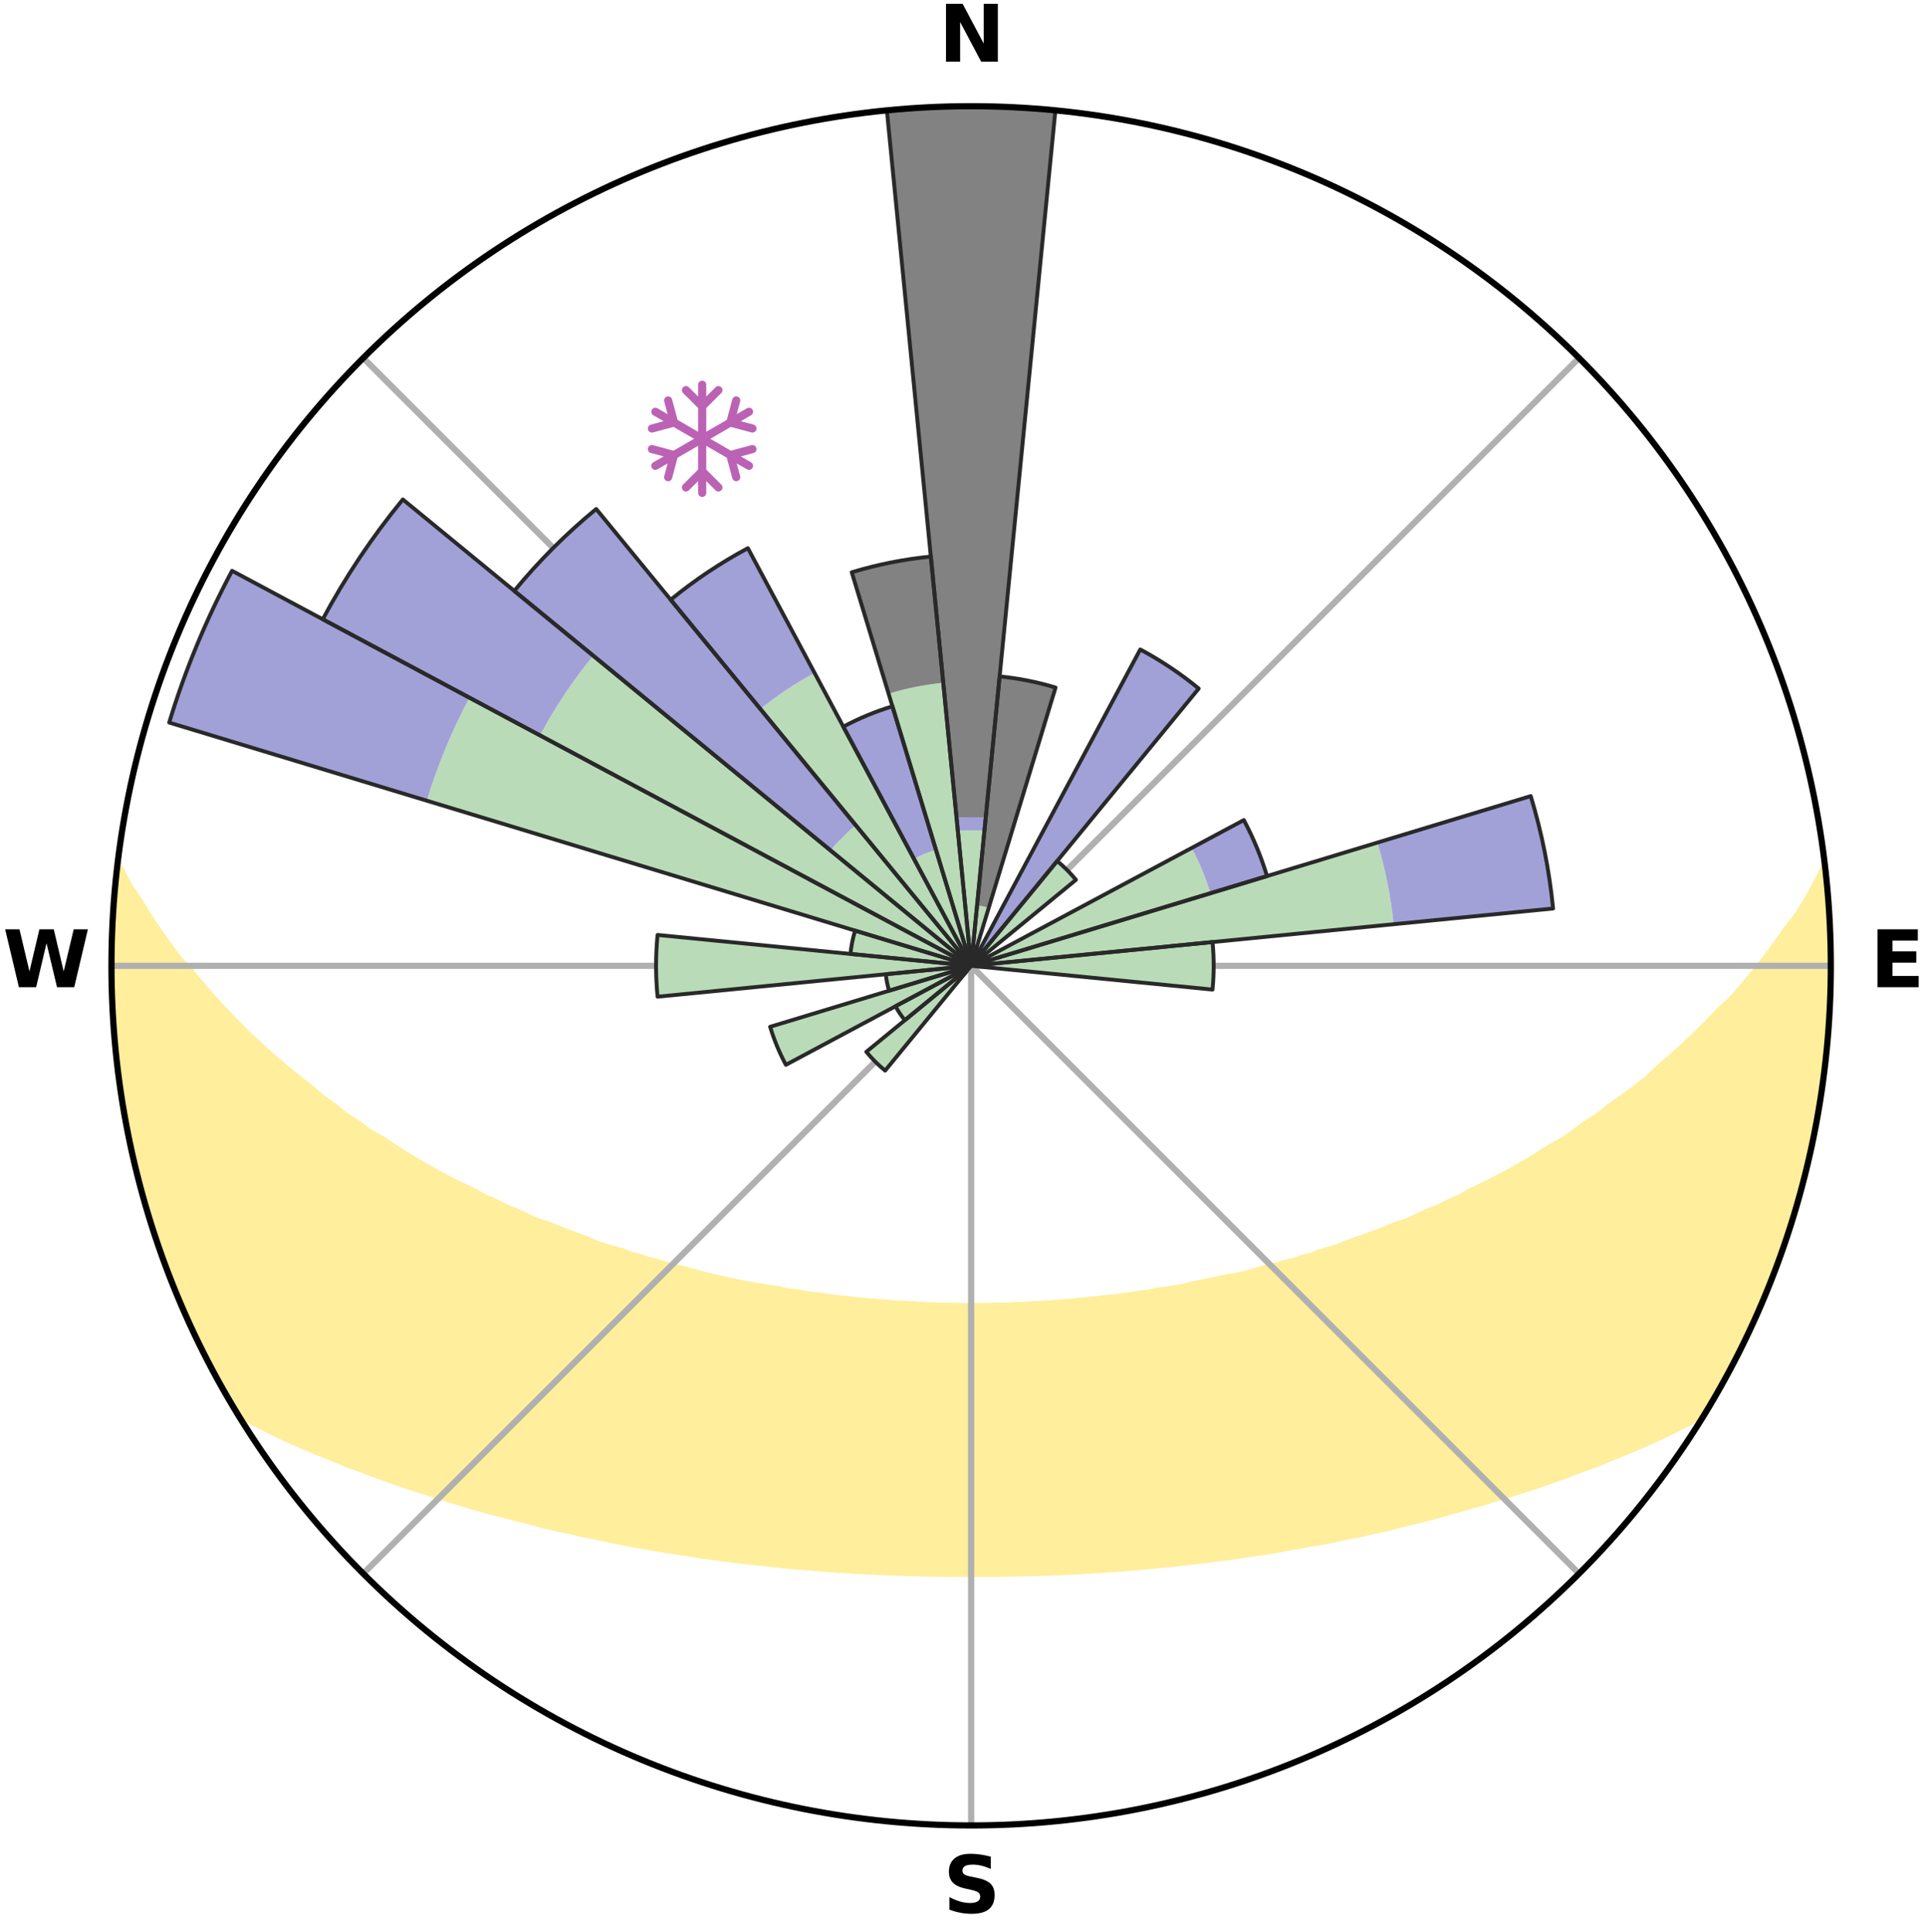 <?xml version="1.0" encoding="utf-8" standalone="no"?>
<!DOCTYPE svg PUBLIC "-//W3C//DTD SVG 1.1//EN"
  "http://www.w3.org/Graphics/SVG/1.1/DTD/svg11.dtd">
<svg xmlns:xlink="http://www.w3.org/1999/xlink" width="248.41pt" height="249.158pt" viewBox="0 0 248.41 249.158" xmlns="http://www.w3.org/2000/svg" version="1.1">
 <title>Ski Rose for Laurel Mountain Ski Resort</title>
 <defs>
  <style type="text/css">*{stroke-linejoin: round; stroke-linecap: butt}</style>
 </defs>
 <g id="figure_1">
  <g id="patch_1">
   <path d="M 0 249.158 
L 248.41 249.158 
L 248.41 0 
L 0 0 
z
" style="fill: #ffffff"/>
  </g>
  <g id="axes_1">
   <g id="patch_2">
    <path d="M 236.135 124.579 
C 236.135 110.018 233.267 95.599 227.695 82.147 
C 222.122 68.695 213.955 56.471 203.659 46.175 
C 193.363 35.879 181.139 27.711 167.687 22.139 
C 154.235 16.567 139.815 13.699 125.255 13.699 
C 110.694 13.699 96.275 16.567 82.823 22.139 
C 69.371 27.711 57.147 35.879 46.851 46.175 
C 36.555 56.471 28.387 68.695 22.815 82.147 
C 17.243 95.599 14.375 110.018 14.375 124.579 
C 14.375 139.14 17.243 153.559 22.815 167.011 
C 28.387 180.463 36.555 192.687 46.851 202.983 
C 57.147 213.279 69.371 221.447 82.823 227.019 
C 96.275 232.591 110.694 235.459 125.255 235.459 
C 139.815 235.459 154.235 232.591 167.687 227.019 
C 181.139 221.447 193.363 213.279 203.659 202.983 
C 213.955 192.687 222.122 180.463 227.695 167.011 
C 233.267 153.559 236.135 139.14 236.135 124.579 
M 125.255 124.579 
C 125.255 124.579 125.255 124.579 125.255 124.579 
C 125.255 124.579 125.255 124.579 125.255 124.579 
C 125.255 124.579 125.255 124.579 125.255 124.579 
C 125.255 124.579 125.255 124.579 125.255 124.579 
C 125.255 124.579 125.255 124.579 125.255 124.579 
C 125.255 124.579 125.255 124.579 125.255 124.579 
C 125.255 124.579 125.255 124.579 125.255 124.579 
C 125.255 124.579 125.255 124.579 125.255 124.579 
C 125.255 124.579 125.255 124.579 125.255 124.579 
C 125.255 124.579 125.255 124.579 125.255 124.579 
C 125.255 124.579 125.255 124.579 125.255 124.579 
C 125.255 124.579 125.255 124.579 125.255 124.579 
C 125.255 124.579 125.255 124.579 125.255 124.579 
C 125.255 124.579 125.255 124.579 125.255 124.579 
C 125.255 124.579 125.255 124.579 125.255 124.579 
C 125.255 124.579 125.255 124.579 125.255 124.579 
z
" style="fill: #ffffff"/>
   </g>
   <g id="PolyCollection_1">
    <defs>
     <path id="m2e9af4e651" d="M 235.284 -137.115 
L 235.284 -137.115 
L 234.262 -135.075 
L 233.136 -133.07 
L 231.932 -131.104 
L 230.438 -129.171 
L 229.122 -127.299 
L 227.764 -125.474 
L 226.369 -123.697 
L 224.939 -121.969 
L 223.479 -120.29 
L 221.757 -118.677 
L 220.242 -117.103 
L 218.703 -115.581 
L 217.141 -114.11 
L 215.56 -112.69 
L 213.96 -111.322 
L 212.572 -109.967 
L 210.94 -108.698 
L 209.294 -107.481 
L 207.638 -106.315 
L 206.194 -105.147 
L 204.52 -104.08 
L 203.057 -103.003 
L 201.586 -101.969 
L 199.895 -101.045 
L 198.414 -100.1 
L 196.929 -99.198 
L 195.442 -98.337 
L 193.953 -97.518 
L 192.465 -96.74 
L 190.978 -96.002 
L 189.494 -95.304 
L 188.206 -94.553 
L 186.728 -93.93 
L 185.442 -93.248 
L 183.975 -92.697 
L 182.695 -92.081 
L 181.419 -91.496 
L 179.976 -91.046 
L 178.712 -90.523 
L 177.453 -90.03 
L 176.202 -89.564 
L 174.958 -89.126 
L 173.722 -88.715 
L 172.643 -88.216 
L 171.423 -87.855 
L 170.213 -87.519 
L 169.149 -87.09 
L 167.958 -86.798 
L 166.907 -86.412 
L 165.737 -86.163 
L 164.699 -85.817 
L 163.553 -85.607 
L 162.531 -85.298 
L 161.516 -85.007 
L 160.508 -84.733 
L 159.507 -84.475 
L 158.419 -84.348 
L 157.437 -84.12 
L 156.464 -83.907 
L 155.499 -83.707 
L 154.542 -83.52 
L 153.594 -83.346 
L 152.726 -83.075 
L 151.791 -82.925 
L 150.866 -82.786 
L 149.949 -82.656 
L 149.042 -82.536 
L 148.196 -82.326 
L 147.303 -82.224 
L 146.419 -82.13 
L 145.587 -81.952 
L 144.717 -81.873 
L 143.893 -81.714 
L 143.037 -81.649 
L 142.189 -81.588 
L 141.378 -81.455 
L 140.543 -81.405 
L 139.74 -81.289 
L 138.917 -81.248 
L 138.12 -81.146 
L 137.309 -81.112 
L 136.519 -81.024 
L 135.731 -80.944 
L 134.934 -80.921 
L 134.151 -80.853 
L 133.363 -80.834 
L 132.585 -80.777 
L 131.809 -80.727 
L 131.03 -80.715 
L 130.257 -80.676 
L 129.485 -80.643 
L 128.713 -80.636 
L 127.944 -80.613 
L 127.175 -80.597 
L 126.407 -80.593 
L 125.639 -80.586 
L 124.871 -80.587 
L 124.103 -80.592 
L 123.335 -80.604 
L 122.566 -80.623 
L 121.796 -80.631 
L 121.026 -80.659 
L 120.255 -80.694 
L 119.479 -80.707 
L 118.705 -80.752 
L 117.929 -80.804 
L 117.145 -80.822 
L 116.365 -80.885 
L 115.573 -80.907 
L 114.788 -80.982 
L 114.001 -81.065 
L 113.196 -81.096 
L 112.403 -81.192 
L 111.587 -81.23 
L 110.787 -81.34 
L 109.959 -81.386 
L 109.152 -81.511 
L 108.312 -81.567 
L 107.498 -81.709 
L 106.644 -81.777 
L 105.822 -81.937 
L 104.954 -82.018 
L 104.078 -82.105 
L 103.243 -82.294 
L 102.352 -82.398 
L 101.453 -82.51 
L 100.605 -82.731 
L 99.691 -82.863 
L 98.768 -83.004 
L 97.837 -83.155 
L 96.897 -83.317 
L 95.947 -83.492 
L 94.99 -83.678 
L 94.024 -83.878 
L 93.049 -84.091 
L 92.067 -84.319 
L 91.076 -84.561 
L 90.079 -84.82 
L 89.074 -85.094 
L 88.062 -85.386 
L 86.929 -85.578 
L 85.9 -85.905 
L 84.866 -86.251 
L 83.699 -86.5 
L 82.651 -86.886 
L 81.463 -87.177 
L 80.403 -87.606 
L 79.196 -87.942 
L 77.979 -88.303 
L 76.752 -88.689 
L 75.671 -89.211 
L 74.43 -89.648 
L 73.182 -90.113 
L 71.927 -90.606 
L 70.666 -91.127 
L 69.227 -91.576 
L 67.953 -92.159 
L 66.676 -92.774 
L 65.213 -93.324 
L 63.93 -94.004 
L 62.456 -94.626 
L 61.17 -95.374 
L 59.69 -96.07 
L 58.206 -96.806 
L 56.721 -97.583 
L 55.235 -98.4 
L 53.751 -99.258 
L 52.269 -100.158 
L 50.791 -101.101 
L 49.319 -102.086 
L 47.635 -103.053 
L 46.175 -104.128 
L 44.503 -105.192 
L 43.063 -106.357 
L 41.409 -107.52 
L 39.993 -108.777 
L 38.365 -110.039 
L 36.752 -111.352 
L 35.155 -112.717 
L 33.576 -114.134 
L 32.017 -115.601 
L 30.48 -117.12 
L 28.968 -118.69 
L 27.481 -120.31 
L 26.023 -121.981 
L 24.596 -123.701 
L 22.97 -125.472 
L 21.613 -127.293 
L 20.298 -129.162 
L 19.029 -131.076 
L 17.817 -133.035 
L 16.464 -135.054 
L 15.432 -137.092 
L 15.234 -137.114 
L 15.234 -137.114 
L 15.023 -135.193 
L 14.844 -133.269 
L 14.699 -131.341 
L 14.585 -129.411 
L 14.505 -127.479 
L 14.456 -125.546 
L 14.439 -123.612 
L 14.454 -121.678 
L 14.5 -119.743 
L 14.59 -117.811 
L 14.897 -115.894 
L 15.036 -113.966 
L 15.205 -112.04 
L 15.404 -110.117 
L 15.632 -108.196 
L 15.913 -106.282 
L 16.371 -104.399 
L 16.687 -102.491 
L 17.005 -100.581 
L 17.599 -98.733 
L 17.972 -96.834 
L 18.44 -94.957 
L 19.055 -93.121 
L 19.55 -91.25 
L 20.112 -89.399 
L 20.772 -87.58 
L 21.533 -85.799 
L 22.112 -83.95 
L 22.895 -82.18 
L 23.579 -80.369 
L 24.43 -78.631 
L 25.185 -76.848 
L 26.064 -75.124 
L 26.922 -73.39 
L 27.885 -71.712 
L 28.766 -69.988 
L 29.718 -68.303 
L 30.861 -66.734 
L 32.845 -65.707 
L 34.795 -64.705 
L 36.767 -63.763 
L 38.75 -62.876 
L 40.736 -62.038 
L 42.719 -61.247 
L 44.626 -60.444 
L 46.597 -59.739 
L 48.489 -59.015 
L 50.375 -58.331 
L 52.249 -57.682 
L 54.115 -57.07 
L 55.968 -56.491 
L 57.751 -55.886 
L 59.581 -55.373 
L 61.342 -54.831 
L 63.094 -54.319 
L 64.883 -53.892 
L 66.609 -53.436 
L 68.323 -53.005 
L 69.98 -52.544 
L 71.67 -52.164 
L 73.347 -51.807 
L 74.971 -51.416 
L 76.622 -51.102 
L 78.225 -50.756 
L 79.816 -50.429 
L 81.397 -50.123 
L 82.966 -49.834 
L 84.526 -49.566 
L 86.073 -49.312 
L 87.611 -49.076 
L 89.136 -48.854 
L 90.63 -48.603 
L 92.137 -48.412 
L 93.614 -48.191 
L 95.1 -48.025 
L 96.56 -47.833 
L 98.028 -47.693 
L 99.473 -47.525 
L 100.911 -47.371 
L 102.343 -47.228 
L 103.776 -47.127 
L 105.193 -47.006 
L 106.604 -46.895 
L 108.01 -46.794 
L 109.411 -46.703 
L 110.806 -46.621 
L 112.197 -46.548 
L 113.584 -46.484 
L 114.966 -46.429 
L 116.345 -46.381 
L 117.72 -46.331 
L 119.094 -46.3 
L 120.466 -46.278 
L 121.835 -46.262 
L 123.204 -46.254 
L 124.571 -46.253 
L 125.938 -46.252 
L 127.306 -46.253 
L 128.674 -46.26 
L 130.044 -46.275 
L 131.415 -46.306 
L 132.789 -46.337 
L 134.165 -46.376 
L 135.544 -46.423 
L 136.927 -46.479 
L 138.314 -46.542 
L 139.705 -46.614 
L 141.1 -46.695 
L 142.501 -46.786 
L 143.907 -46.886 
L 145.319 -46.996 
L 146.737 -47.117 
L 148.161 -47.249 
L 149.592 -47.393 
L 151.04 -47.514 
L 152.486 -47.681 
L 153.939 -47.861 
L 155.415 -48.012 
L 156.884 -48.219 
L 158.379 -48.399 
L 159.865 -48.635 
L 161.381 -48.839 
L 162.906 -49.062 
L 164.445 -49.296 
L 165.966 -49.599 
L 167.523 -49.871 
L 169.092 -50.158 
L 170.704 -50.412 
L 172.296 -50.74 
L 173.9 -51.085 
L 175.551 -51.398 
L 177.175 -51.79 
L 178.852 -52.146 
L 180.5 -52.582 
L 182.202 -52.987 
L 183.916 -53.417 
L 185.643 -53.874 
L 187.381 -54.358 
L 189.131 -54.87 
L 190.946 -55.355 
L 192.719 -55.927 
L 194.561 -56.472 
L 196.414 -57.052 
L 198.281 -57.663 
L 200.155 -58.313 
L 202.042 -58.997 
L 203.934 -59.721 
L 205.906 -60.427 
L 207.814 -61.229 
L 209.798 -62.021 
L 211.784 -62.859 
L 213.767 -63.746 
L 215.74 -64.688 
L 217.689 -65.692 
L 219.599 -66.765 
L 220.79 -68.304 
L 221.754 -69.982 
L 222.678 -71.683 
L 223.573 -73.398 
L 224.467 -75.114 
L 225.279 -76.87 
L 226.138 -78.604 
L 226.882 -80.39 
L 227.671 -82.157 
L 228.409 -83.945 
L 229.098 -85.754 
L 229.736 -87.58 
L 230.296 -89.433 
L 230.966 -91.248 
L 231.487 -93.112 
L 232.048 -94.963 
L 232.546 -96.832 
L 233.058 -98.698 
L 233.416 -100.6 
L 233.845 -102.486 
L 234.231 -104.382 
L 234.574 -106.285 
L 234.874 -108.196 
L 235.131 -110.114 
L 235.348 -112.036 
L 235.607 -113.953 
L 235.74 -115.884 
L 235.835 -117.816 
L 236.014 -119.743 
L 236.035 -121.678 
L 236.094 -123.612 
L 236.043 -125.546 
L 236.083 -127.481 
L 235.963 -129.413 
L 235.811 -131.341 
L 235.75 -133.275 
L 235.608 -135.205 
L 235.284 -137.115 
z
" style="stroke: #ffee9c"/>
    </defs>
    <g clip-path="url(#p3295583657)">
     <use xlink:href="#m2e9af4e651" x="0" y="249.158" style="fill: #ffee9c; stroke: #ffee9c"/>
    </g>
   </g>
   <g id="matplotlib.axis_1">
    <g id="xtick_1">
     <g id="line2d_1">
      <path d="M 125.255 124.579 
L 125.255 13.699 
" clip-path="url(#p3295583657)" style="fill: none; stroke: #b0b0b0; stroke-width: 0.8; stroke-linecap: square"/>
     </g>
     <g id="text_1">
      <!-- N -->
      <g transform="translate(121.07 7.958) scale(0.1 -0.1)">
       <defs>
        <path id="DejaVuSans-Bold-4e" d="M 588 4666 
L 1931 4666 
L 3628 1466 
L 3628 4666 
L 4769 4666 
L 4769 0 
L 3425 0 
L 1728 3200 
L 1728 0 
L 588 0 
L 588 4666 
z
" transform="scale(0.016)"/>
       </defs>
       <use xlink:href="#DejaVuSans-Bold-4e"/>
      </g>
     </g>
    </g>
    <g id="xtick_2">
     <g id="line2d_2">
      <path d="M 125.255 124.579 
L 203.659 46.175 
" clip-path="url(#p3295583657)" style="fill: none; stroke: #b0b0b0; stroke-width: 0.8; stroke-linecap: square"/>
     </g>
    </g>
    <g id="xtick_3">
     <g id="line2d_3">
      <path d="M 125.255 124.579 
L 236.135 124.579 
" clip-path="url(#p3295583657)" style="fill: none; stroke: #b0b0b0; stroke-width: 0.8; stroke-linecap: square"/>
     </g>
     <g id="text_2">
      <!-- E -->
      <g transform="translate(241.219 127.338) scale(0.1 -0.1)">
       <defs>
        <path id="DejaVuSans-Bold-45" d="M 588 4666 
L 3834 4666 
L 3834 3756 
L 1791 3756 
L 1791 2888 
L 3713 2888 
L 3713 1978 
L 1791 1978 
L 1791 909 
L 3903 909 
L 3903 0 
L 588 0 
L 588 4666 
z
" transform="scale(0.016)"/>
       </defs>
       <use xlink:href="#DejaVuSans-Bold-45"/>
      </g>
     </g>
    </g>
    <g id="xtick_4">
     <g id="line2d_4">
      <path d="M 125.255 124.579 
L 203.659 202.983 
" clip-path="url(#p3295583657)" style="fill: none; stroke: #b0b0b0; stroke-width: 0.8; stroke-linecap: square"/>
     </g>
    </g>
    <g id="xtick_5">
     <g id="line2d_5">
      <path d="M 125.255 124.579 
L 125.255 235.459 
" clip-path="url(#p3295583657)" style="fill: none; stroke: #b0b0b0; stroke-width: 0.8; stroke-linecap: square"/>
     </g>
     <g id="text_3">
      <!-- S -->
      <g transform="translate(121.654 246.718) scale(0.1 -0.1)">
       <defs>
        <path id="DejaVuSans-Bold-53" d="M 3834 4519 
L 3834 3531 
Q 3450 3703 3084 3790 
Q 2719 3878 2394 3878 
Q 1963 3878 1756 3759 
Q 1550 3641 1550 3391 
Q 1550 3203 1689 3098 
Q 1828 2994 2194 2919 
L 2706 2816 
Q 3484 2659 3812 2340 
Q 4141 2022 4141 1434 
Q 4141 663 3683 286 
Q 3225 -91 2284 -91 
Q 1841 -91 1394 -6 
Q 947 78 500 244 
L 500 1259 
Q 947 1022 1364 901 
Q 1781 781 2169 781 
Q 2563 781 2772 912 
Q 2981 1044 2981 1288 
Q 2981 1506 2839 1625 
Q 2697 1744 2272 1838 
L 1806 1941 
Q 1106 2091 782 2419 
Q 459 2747 459 3303 
Q 459 4000 909 4375 
Q 1359 4750 2203 4750 
Q 2588 4750 2994 4692 
Q 3400 4634 3834 4519 
z
" transform="scale(0.016)"/>
       </defs>
       <use xlink:href="#DejaVuSans-Bold-53"/>
      </g>
     </g>
    </g>
    <g id="xtick_6">
     <g id="line2d_6">
      <path d="M 125.255 124.579 
L 46.851 202.983 
" clip-path="url(#p3295583657)" style="fill: none; stroke: #b0b0b0; stroke-width: 0.8; stroke-linecap: square"/>
     </g>
    </g>
    <g id="xtick_7">
     <g id="line2d_7">
      <path d="M 125.255 124.579 
L 14.375 124.579 
" clip-path="url(#p3295583657)" style="fill: none; stroke: #b0b0b0; stroke-width: 0.8; stroke-linecap: square"/>
     </g>
     <g id="text_4">
      <!-- W -->
      <g transform="translate(0.36 127.338) scale(0.1 -0.1)">
       <defs>
        <path id="DejaVuSans-Bold-57" d="M 191 4666 
L 1344 4666 
L 2150 1275 
L 2950 4666 
L 4109 4666 
L 4909 1275 
L 5716 4666 
L 6859 4666 
L 5759 0 
L 4372 0 
L 3525 3547 
L 2688 0 
L 1300 0 
L 191 4666 
z
" transform="scale(0.016)"/>
       </defs>
       <use xlink:href="#DejaVuSans-Bold-57"/>
      </g>
     </g>
    </g>
    <g id="xtick_8">
     <g id="line2d_8">
      <path d="M 125.255 124.579 
L 46.851 46.175 
" clip-path="url(#p3295583657)" style="fill: none; stroke: #b0b0b0; stroke-width: 0.8; stroke-linecap: square"/>
     </g>
    </g>
   </g>
   <g id="matplotlib.axis_2"/>
   <g id="patch_3">
    <path d="M 125.255 124.579 
C 125.255 124.579 125.255 124.579 125.255 124.579 
C 125.255 124.579 125.255 124.579 125.255 124.579 
L 125.255 124.579 
C 125.255 124.579 125.255 124.579 125.255 124.579 
C 125.255 124.579 125.255 124.579 125.255 124.579 
z
" clip-path="url(#p3295583657)" style="fill: #d9d9d9"/>
   </g>
   <g id="patch_4">
    <path d="M 125.255 124.579 
C 125.255 124.579 125.255 124.579 125.255 124.579 
C 125.255 124.579 125.255 124.579 125.255 124.579 
L 125.255 124.579 
C 125.255 124.579 125.255 124.579 125.255 124.579 
C 125.255 124.579 125.255 124.579 125.255 124.579 
z
" clip-path="url(#p3295583657)" style="fill: #d9d9d9"/>
   </g>
   <g id="patch_5">
    <path d="M 125.255 124.579 
C 125.255 124.579 125.255 124.579 125.255 124.579 
C 125.255 124.579 125.255 124.579 125.255 124.579 
L 125.255 124.579 
C 125.255 124.579 125.255 124.579 125.255 124.579 
C 125.255 124.579 125.255 124.579 125.255 124.579 
z
" clip-path="url(#p3295583657)" style="fill: #d9d9d9"/>
   </g>
   <g id="patch_6">
    <path d="M 125.255 124.579 
C 125.255 124.579 125.255 124.579 125.255 124.579 
C 125.255 124.579 125.255 124.579 125.255 124.579 
L 125.255 124.579 
C 125.255 124.579 125.255 124.579 125.255 124.579 
C 125.255 124.579 125.255 124.579 125.255 124.579 
z
" clip-path="url(#p3295583657)" style="fill: #d9d9d9"/>
   </g>
   <g id="patch_7">
    <path d="M 125.255 124.579 
C 125.255 124.579 125.255 124.579 125.255 124.579 
C 125.255 124.579 125.255 124.579 125.255 124.579 
L 125.255 124.579 
C 125.255 124.579 125.255 124.579 125.255 124.579 
C 125.255 124.579 125.255 124.579 125.255 124.579 
z
" clip-path="url(#p3295583657)" style="fill: #d9d9d9"/>
   </g>
   <g id="patch_8">
    <path d="M 125.255 124.579 
C 125.255 124.579 125.255 124.579 125.255 124.579 
C 125.255 124.579 125.255 124.579 125.255 124.579 
L 125.255 124.579 
C 125.255 124.579 125.255 124.579 125.255 124.579 
C 125.255 124.579 125.255 124.579 125.255 124.579 
z
" clip-path="url(#p3295583657)" style="fill: #d9d9d9"/>
   </g>
   <g id="patch_9">
    <path d="M 125.255 124.579 
C 125.255 124.579 125.255 124.579 125.255 124.579 
C 125.255 124.579 125.255 124.579 125.255 124.579 
L 125.255 124.579 
C 125.255 124.579 125.255 124.579 125.255 124.579 
C 125.255 124.579 125.255 124.579 125.255 124.579 
z
" clip-path="url(#p3295583657)" style="fill: #d9d9d9"/>
   </g>
   <g id="patch_10">
    <path d="M 125.255 124.579 
C 125.255 124.579 125.255 124.579 125.255 124.579 
C 125.255 124.579 125.255 124.579 125.255 124.579 
L 125.255 124.579 
C 125.255 124.579 125.255 124.579 125.255 124.579 
C 125.255 124.579 125.255 124.579 125.255 124.579 
z
" clip-path="url(#p3295583657)" style="fill: #d9d9d9"/>
   </g>
   <g id="patch_11">
    <path d="M 125.255 124.579 
C 125.255 124.579 125.255 124.579 125.255 124.579 
C 125.255 124.579 125.255 124.579 125.255 124.579 
L 125.255 124.579 
C 125.255 124.579 125.255 124.579 125.255 124.579 
C 125.255 124.579 125.255 124.579 125.255 124.579 
z
" clip-path="url(#p3295583657)" style="fill: #d9d9d9"/>
   </g>
   <g id="patch_12">
    <path d="M 125.255 124.579 
C 125.255 124.579 125.255 124.579 125.255 124.579 
C 125.255 124.579 125.255 124.579 125.255 124.579 
L 125.255 124.579 
C 125.255 124.579 125.255 124.579 125.255 124.579 
C 125.255 124.579 125.255 124.579 125.255 124.579 
z
" clip-path="url(#p3295583657)" style="fill: #d9d9d9"/>
   </g>
   <g id="patch_13">
    <path d="M 125.255 124.579 
C 125.255 124.579 125.255 124.579 125.255 124.579 
C 125.255 124.579 125.255 124.579 125.255 124.579 
L 125.255 124.579 
C 125.255 124.579 125.255 124.579 125.255 124.579 
C 125.255 124.579 125.255 124.579 125.255 124.579 
z
" clip-path="url(#p3295583657)" style="fill: #d9d9d9"/>
   </g>
   <g id="patch_14">
    <path d="M 125.255 124.579 
C 125.255 124.579 125.255 124.579 125.255 124.579 
C 125.255 124.579 125.255 124.579 125.255 124.579 
L 125.255 124.579 
C 125.255 124.579 125.255 124.579 125.255 124.579 
C 125.255 124.579 125.255 124.579 125.255 124.579 
z
" clip-path="url(#p3295583657)" style="fill: #d9d9d9"/>
   </g>
   <g id="patch_15">
    <path d="M 125.255 124.579 
C 125.255 124.579 125.255 124.579 125.255 124.579 
C 125.255 124.579 125.255 124.579 125.255 124.579 
L 125.255 124.579 
C 125.255 124.579 125.255 124.579 125.255 124.579 
C 125.255 124.579 125.255 124.579 125.255 124.579 
z
" clip-path="url(#p3295583657)" style="fill: #d9d9d9"/>
   </g>
   <g id="patch_16">
    <path d="M 125.255 124.579 
C 125.255 124.579 125.255 124.579 125.255 124.579 
C 125.255 124.579 125.255 124.579 125.255 124.579 
L 125.255 124.579 
C 125.255 124.579 125.255 124.579 125.255 124.579 
C 125.255 124.579 125.255 124.579 125.255 124.579 
z
" clip-path="url(#p3295583657)" style="fill: #d9d9d9"/>
   </g>
   <g id="patch_17">
    <path d="M 125.255 124.579 
C 125.255 124.579 125.255 124.579 125.255 124.579 
C 125.255 124.579 125.255 124.579 125.255 124.579 
L 125.255 124.579 
C 125.255 124.579 125.255 124.579 125.255 124.579 
C 125.255 124.579 125.255 124.579 125.255 124.579 
z
" clip-path="url(#p3295583657)" style="fill: #d9d9d9"/>
   </g>
   <g id="patch_18">
    <path d="M 125.255 124.579 
C 125.255 124.579 125.255 124.579 125.255 124.579 
C 125.255 124.579 125.255 124.579 125.255 124.579 
L 125.255 124.579 
C 125.255 124.579 125.255 124.579 125.255 124.579 
C 125.255 124.579 125.255 124.579 125.255 124.579 
z
" clip-path="url(#p3295583657)" style="fill: #d9d9d9"/>
   </g>
   <g id="patch_19">
    <path d="M 125.255 124.579 
C 125.255 124.579 125.255 124.579 125.255 124.579 
C 125.255 124.579 125.255 124.579 125.255 124.579 
L 125.255 124.579 
C 125.255 124.579 125.255 124.579 125.255 124.579 
C 125.255 124.579 125.255 124.579 125.255 124.579 
z
" clip-path="url(#p3295583657)" style="fill: #d9d9d9"/>
   </g>
   <g id="patch_20">
    <path d="M 125.255 124.579 
C 125.255 124.579 125.255 124.579 125.255 124.579 
C 125.255 124.579 125.255 124.579 125.255 124.579 
L 125.255 124.579 
C 125.255 124.579 125.255 124.579 125.255 124.579 
C 125.255 124.579 125.255 124.579 125.255 124.579 
z
" clip-path="url(#p3295583657)" style="fill: #d9d9d9"/>
   </g>
   <g id="patch_21">
    <path d="M 125.255 124.579 
C 125.255 124.579 125.255 124.579 125.255 124.579 
C 125.255 124.579 125.255 124.579 125.255 124.579 
L 125.255 124.579 
C 125.255 124.579 125.255 124.579 125.255 124.579 
C 125.255 124.579 125.255 124.579 125.255 124.579 
z
" clip-path="url(#p3295583657)" style="fill: #d9d9d9"/>
   </g>
   <g id="patch_22">
    <path d="M 125.255 124.579 
C 125.255 124.579 125.255 124.579 125.255 124.579 
C 125.255 124.579 125.255 124.579 125.255 124.579 
L 125.255 124.579 
C 125.255 124.579 125.255 124.579 125.255 124.579 
C 125.255 124.579 125.255 124.579 125.255 124.579 
z
" clip-path="url(#p3295583657)" style="fill: #d9d9d9"/>
   </g>
   <g id="patch_23">
    <path d="M 125.255 124.579 
C 125.255 124.579 125.255 124.579 125.255 124.579 
C 125.255 124.579 125.255 124.579 125.255 124.579 
L 125.255 124.579 
C 125.255 124.579 125.255 124.579 125.255 124.579 
C 125.255 124.579 125.255 124.579 125.255 124.579 
z
" clip-path="url(#p3295583657)" style="fill: #d9d9d9"/>
   </g>
   <g id="patch_24">
    <path d="M 125.255 124.579 
C 125.255 124.579 125.255 124.579 125.255 124.579 
C 125.255 124.579 125.255 124.579 125.255 124.579 
L 125.255 124.579 
C 125.255 124.579 125.255 124.579 125.255 124.579 
C 125.255 124.579 125.255 124.579 125.255 124.579 
z
" clip-path="url(#p3295583657)" style="fill: #d9d9d9"/>
   </g>
   <g id="patch_25">
    <path d="M 125.255 124.579 
C 125.255 124.579 125.255 124.579 125.255 124.579 
C 125.255 124.579 125.255 124.579 125.255 124.579 
L 125.255 124.579 
C 125.255 124.579 125.255 124.579 125.255 124.579 
C 125.255 124.579 125.255 124.579 125.255 124.579 
z
" clip-path="url(#p3295583657)" style="fill: #d9d9d9"/>
   </g>
   <g id="patch_26">
    <path d="M 125.255 124.579 
C 125.255 124.579 125.255 124.579 125.255 124.579 
C 125.255 124.579 125.255 124.579 125.255 124.579 
L 125.255 124.579 
C 125.255 124.579 125.255 124.579 125.255 124.579 
C 125.255 124.579 125.255 124.579 125.255 124.579 
z
" clip-path="url(#p3295583657)" style="fill: #d9d9d9"/>
   </g>
   <g id="patch_27">
    <path d="M 125.255 124.579 
C 125.255 124.579 125.255 124.579 125.255 124.579 
C 125.255 124.579 125.255 124.579 125.255 124.579 
L 125.255 124.579 
C 125.255 124.579 125.255 124.579 125.255 124.579 
C 125.255 124.579 125.255 124.579 125.255 124.579 
z
" clip-path="url(#p3295583657)" style="fill: #d9d9d9"/>
   </g>
   <g id="patch_28">
    <path d="M 125.255 124.579 
C 125.255 124.579 125.255 124.579 125.255 124.579 
C 125.255 124.579 125.255 124.579 125.255 124.579 
L 125.255 124.579 
C 125.255 124.579 125.255 124.579 125.255 124.579 
C 125.255 124.579 125.255 124.579 125.255 124.579 
z
" clip-path="url(#p3295583657)" style="fill: #d9d9d9"/>
   </g>
   <g id="patch_29">
    <path d="M 125.255 124.579 
C 125.255 124.579 125.255 124.579 125.255 124.579 
C 125.255 124.579 125.255 124.579 125.255 124.579 
L 125.255 124.579 
C 125.255 124.579 125.255 124.579 125.255 124.579 
C 125.255 124.579 125.255 124.579 125.255 124.579 
z
" clip-path="url(#p3295583657)" style="fill: #d9d9d9"/>
   </g>
   <g id="patch_30">
    <path d="M 125.255 124.579 
C 125.255 124.579 125.255 124.579 125.255 124.579 
C 125.255 124.579 125.255 124.579 125.255 124.579 
L 125.255 124.579 
C 125.255 124.579 125.255 124.579 125.255 124.579 
C 125.255 124.579 125.255 124.579 125.255 124.579 
z
" clip-path="url(#p3295583657)" style="fill: #d9d9d9"/>
   </g>
   <g id="patch_31">
    <path d="M 125.255 124.579 
C 125.255 124.579 125.255 124.579 125.255 124.579 
C 125.255 124.579 125.255 124.579 125.255 124.579 
L 125.255 124.579 
C 125.255 124.579 125.255 124.579 125.255 124.579 
C 125.255 124.579 125.255 124.579 125.255 124.579 
z
" clip-path="url(#p3295583657)" style="fill: #d9d9d9"/>
   </g>
   <g id="patch_32">
    <path d="M 125.255 124.579 
C 125.255 124.579 125.255 124.579 125.255 124.579 
C 125.255 124.579 125.255 124.579 125.255 124.579 
L 125.255 124.579 
C 125.255 124.579 125.255 124.579 125.255 124.579 
C 125.255 124.579 125.255 124.579 125.255 124.579 
z
" clip-path="url(#p3295583657)" style="fill: #d9d9d9"/>
   </g>
   <g id="patch_33">
    <path d="M 125.255 124.579 
C 125.255 124.579 125.255 124.579 125.255 124.579 
C 125.255 124.579 125.255 124.579 125.255 124.579 
L 125.255 124.579 
C 125.255 124.579 125.255 124.579 125.255 124.579 
C 125.255 124.579 125.255 124.579 125.255 124.579 
z
" clip-path="url(#p3295583657)" style="fill: #d9d9d9"/>
   </g>
   <g id="patch_34">
    <path d="M 125.255 124.579 
C 125.255 124.579 125.255 124.579 125.255 124.579 
C 125.255 124.579 125.255 124.579 125.255 124.579 
L 125.255 124.579 
C 125.255 124.579 125.255 124.579 125.255 124.579 
C 125.255 124.579 125.255 124.579 125.255 124.579 
z
" clip-path="url(#p3295583657)" style="fill: #d9d9d9"/>
   </g>
   <g id="patch_35">
    <path d="M 125.255 124.579 
C 125.255 124.579 125.255 124.579 125.255 124.579 
C 125.255 124.579 125.255 124.579 125.255 124.579 
L 126.969 107.175 
C 126.399 107.119 125.827 107.091 125.255 107.091 
C 124.682 107.091 124.11 107.119 123.541 107.175 
z
" clip-path="url(#p3295583657)" style="fill: #badbb8"/>
   </g>
   <g id="patch_36">
    <path d="M 125.255 124.579 
C 125.255 124.579 125.255 124.579 125.255 124.579 
C 125.255 124.579 125.255 124.579 125.255 124.579 
L 127.525 117.095 
C 127.28 117.021 127.032 116.958 126.781 116.908 
C 126.53 116.859 126.276 116.821 126.021 116.796 
z
" clip-path="url(#p3295583657)" style="fill: #badbb8"/>
   </g>
   <g id="patch_37">
    <path d="M 125.255 124.579 
C 125.255 124.579 125.255 124.579 125.255 124.579 
C 125.255 124.579 125.255 124.579 125.255 124.579 
L 125.255 124.579 
C 125.255 124.579 125.255 124.579 125.255 124.579 
C 125.255 124.579 125.255 124.579 125.255 124.579 
z
" clip-path="url(#p3295583657)" style="fill: #badbb8"/>
   </g>
   <g id="patch_38">
    <path d="M 125.255 124.579 
C 125.255 124.579 125.255 124.579 125.255 124.579 
C 125.255 124.579 125.255 124.579 125.255 124.579 
L 125.255 124.579 
C 125.255 124.579 125.255 124.579 125.255 124.579 
C 125.255 124.579 125.255 124.579 125.255 124.579 
z
" clip-path="url(#p3295583657)" style="fill: #badbb8"/>
   </g>
   <g id="patch_39">
    <path d="M 125.255 124.579 
C 125.255 124.579 125.255 124.579 125.255 124.579 
C 125.255 124.579 125.255 124.579 125.255 124.579 
L 138.773 113.485 
C 138.41 113.042 138.025 112.618 137.621 112.213 
C 137.216 111.808 136.792 111.424 136.349 111.061 
z
" clip-path="url(#p3295583657)" style="fill: #badbb8"/>
   </g>
   <g id="patch_40">
    <path d="M 125.255 124.579 
C 125.255 124.579 125.255 124.579 125.255 124.579 
C 125.255 124.579 125.255 124.579 125.255 124.579 
L 125.255 124.579 
C 125.255 124.579 125.255 124.579 125.255 124.579 
C 125.255 124.579 125.255 124.579 125.255 124.579 
z
" clip-path="url(#p3295583657)" style="fill: #badbb8"/>
   </g>
   <g id="patch_41">
    <path d="M 125.255 124.579 
C 125.255 124.579 125.255 124.579 125.255 124.579 
C 125.255 124.579 125.255 124.579 125.255 124.579 
L 156.113 115.218 
C 155.806 114.208 155.45 113.214 155.047 112.239 
C 154.643 111.264 154.191 110.309 153.694 109.378 
z
" clip-path="url(#p3295583657)" style="fill: #badbb8"/>
   </g>
   <g id="patch_42">
    <path d="M 125.255 124.579 
C 125.255 124.579 125.255 124.579 125.255 124.579 
C 125.255 124.579 125.255 124.579 125.255 124.579 
L 179.737 119.213 
C 179.562 117.43 179.299 115.656 178.949 113.899 
C 178.599 112.141 178.164 110.402 177.644 108.687 
z
" clip-path="url(#p3295583657)" style="fill: #badbb8"/>
   </g>
   <g id="patch_43">
    <path d="M 125.255 124.579 
C 125.255 124.579 125.255 124.579 125.255 124.579 
C 125.255 124.579 125.255 124.579 125.255 124.579 
L 156.388 127.645 
C 156.488 126.626 156.538 125.603 156.538 124.579 
C 156.538 123.555 156.488 122.532 156.388 121.513 
z
" clip-path="url(#p3295583657)" style="fill: #badbb8"/>
   </g>
   <g id="patch_44">
    <path d="M 125.255 124.579 
C 125.255 124.579 125.255 124.579 125.255 124.579 
C 125.255 124.579 125.255 124.579 125.255 124.579 
L 125.255 124.579 
C 125.255 124.579 125.255 124.579 125.255 124.579 
C 125.255 124.579 125.255 124.579 125.255 124.579 
z
" clip-path="url(#p3295583657)" style="fill: #badbb8"/>
   </g>
   <g id="patch_45">
    <path d="M 125.255 124.579 
C 125.255 124.579 125.255 124.579 125.255 124.579 
C 125.255 124.579 125.255 124.579 125.255 124.579 
L 125.255 124.579 
C 125.255 124.579 125.255 124.579 125.255 124.579 
C 125.255 124.579 125.255 124.579 125.255 124.579 
z
" clip-path="url(#p3295583657)" style="fill: #badbb8"/>
   </g>
   <g id="patch_46">
    <path d="M 125.255 124.579 
C 125.255 124.579 125.255 124.579 125.255 124.579 
C 125.255 124.579 125.255 124.579 125.255 124.579 
L 125.255 124.579 
C 125.255 124.579 125.255 124.579 125.255 124.579 
C 125.255 124.579 125.255 124.579 125.255 124.579 
z
" clip-path="url(#p3295583657)" style="fill: #badbb8"/>
   </g>
   <g id="patch_47">
    <path d="M 125.255 124.579 
C 125.255 124.579 125.255 124.579 125.255 124.579 
C 125.255 124.579 125.255 124.579 125.255 124.579 
L 125.255 124.579 
C 125.255 124.579 125.255 124.579 125.255 124.579 
C 125.255 124.579 125.255 124.579 125.255 124.579 
z
" clip-path="url(#p3295583657)" style="fill: #badbb8"/>
   </g>
   <g id="patch_48">
    <path d="M 125.255 124.579 
C 125.255 124.579 125.255 124.579 125.255 124.579 
C 125.255 124.579 125.255 124.579 125.255 124.579 
L 125.255 124.579 
C 125.255 124.579 125.255 124.579 125.255 124.579 
C 125.255 124.579 125.255 124.579 125.255 124.579 
z
" clip-path="url(#p3295583657)" style="fill: #badbb8"/>
   </g>
   <g id="patch_49">
    <path d="M 125.255 124.579 
C 125.255 124.579 125.255 124.579 125.255 124.579 
C 125.255 124.579 125.255 124.579 125.255 124.579 
L 125.255 124.579 
C 125.255 124.579 125.255 124.579 125.255 124.579 
C 125.255 124.579 125.255 124.579 125.255 124.579 
z
" clip-path="url(#p3295583657)" style="fill: #badbb8"/>
   </g>
   <g id="patch_50">
    <path d="M 125.255 124.579 
C 125.255 124.579 125.255 124.579 125.255 124.579 
C 125.255 124.579 125.255 124.579 125.255 124.579 
L 125.255 124.579 
C 125.255 124.579 125.255 124.579 125.255 124.579 
C 125.255 124.579 125.255 124.579 125.255 124.579 
z
" clip-path="url(#p3295583657)" style="fill: #badbb8"/>
   </g>
   <g id="patch_51">
    <path d="M 125.255 124.579 
C 125.255 124.579 125.255 124.579 125.255 124.579 
C 125.255 124.579 125.255 124.579 125.255 124.579 
L 125.255 124.579 
C 125.255 124.579 125.255 124.579 125.255 124.579 
C 125.255 124.579 125.255 124.579 125.255 124.579 
z
" clip-path="url(#p3295583657)" style="fill: #badbb8"/>
   </g>
   <g id="patch_52">
    <path d="M 125.255 124.579 
C 125.255 124.579 125.255 124.579 125.255 124.579 
C 125.255 124.579 125.255 124.579 125.255 124.579 
L 125.255 124.579 
C 125.255 124.579 125.255 124.579 125.255 124.579 
C 125.255 124.579 125.255 124.579 125.255 124.579 
z
" clip-path="url(#p3295583657)" style="fill: #badbb8"/>
   </g>
   <g id="patch_53">
    <path d="M 125.255 124.579 
C 125.255 124.579 125.255 124.579 125.255 124.579 
C 125.255 124.579 125.255 124.579 125.255 124.579 
L 125.255 124.579 
C 125.255 124.579 125.255 124.579 125.255 124.579 
C 125.255 124.579 125.255 124.579 125.255 124.579 
z
" clip-path="url(#p3295583657)" style="fill: #badbb8"/>
   </g>
   <g id="patch_54">
    <path d="M 125.255 124.579 
C 125.255 124.579 125.255 124.579 125.255 124.579 
C 125.255 124.579 125.255 124.579 125.255 124.579 
L 125.255 124.579 
C 125.255 124.579 125.255 124.579 125.255 124.579 
C 125.255 124.579 125.255 124.579 125.255 124.579 
z
" clip-path="url(#p3295583657)" style="fill: #badbb8"/>
   </g>
   <g id="patch_55">
    <path d="M 125.255 124.579 
C 125.255 124.579 125.255 124.579 125.255 124.579 
C 125.255 124.579 125.255 124.579 125.255 124.579 
L 111.736 135.673 
C 112.1 136.116 112.484 136.54 112.889 136.945 
C 113.294 137.35 113.718 137.734 114.161 138.097 
z
" clip-path="url(#p3295583657)" style="fill: #badbb8"/>
   </g>
   <g id="patch_56">
    <path d="M 125.255 124.579 
C 125.255 124.579 125.255 124.579 125.255 124.579 
C 125.255 124.579 125.255 124.579 125.255 124.579 
L 115.5 129.793 
C 115.671 130.112 115.857 130.423 116.058 130.724 
C 116.26 131.025 116.475 131.316 116.705 131.596 
z
" clip-path="url(#p3295583657)" style="fill: #badbb8"/>
   </g>
   <g id="patch_57">
    <path d="M 125.255 124.579 
C 125.255 124.579 125.255 124.579 125.255 124.579 
C 125.255 124.579 125.255 124.579 125.255 124.579 
L 99.329 132.444 
C 99.587 133.292 99.885 134.128 100.225 134.947 
C 100.564 135.766 100.944 136.568 101.362 137.35 
z
" clip-path="url(#p3295583657)" style="fill: #badbb8"/>
   </g>
   <g id="patch_58">
    <path d="M 125.255 124.579 
C 125.255 124.579 125.255 124.579 125.255 124.579 
C 125.255 124.579 125.255 124.579 125.255 124.579 
L 114.248 125.663 
C 114.283 126.023 114.336 126.382 114.407 126.737 
C 114.478 127.092 114.566 127.443 114.671 127.79 
z
" clip-path="url(#p3295583657)" style="fill: #badbb8"/>
   </g>
   <g id="patch_59">
    <path d="M 125.255 124.579 
C 125.255 124.579 125.255 124.579 125.255 124.579 
C 125.255 124.579 125.255 124.579 125.255 124.579 
L 84.812 120.596 
C 84.682 121.92 84.616 123.249 84.616 124.579 
C 84.616 125.909 84.682 127.239 84.812 128.562 
z
" clip-path="url(#p3295583657)" style="fill: #badbb8"/>
   </g>
   <g id="patch_60">
    <path d="M 125.255 124.579 
C 125.255 124.579 125.255 124.579 125.255 124.579 
C 125.255 124.579 125.255 124.579 125.255 124.579 
L 110.287 120.039 
C 110.138 120.528 110.014 121.025 109.914 121.528 
C 109.814 122.03 109.739 122.536 109.688 123.046 
z
" clip-path="url(#p3295583657)" style="fill: #badbb8"/>
   </g>
   <g id="patch_61">
    <path d="M 125.255 124.579 
C 125.255 124.579 125.255 124.579 125.255 124.579 
C 125.255 124.579 125.255 124.579 125.255 124.579 
L 60.552 89.994 
C 59.42 92.112 58.392 94.284 57.473 96.503 
C 56.554 98.722 55.745 100.984 55.048 103.282 
z
" clip-path="url(#p3295583657)" style="fill: #badbb8"/>
   </g>
   <g id="patch_62">
    <path d="M 125.255 124.579 
C 125.255 124.579 125.255 124.579 125.255 124.579 
C 125.255 124.579 125.255 124.579 125.255 124.579 
L 76.514 84.578 
C 75.204 86.173 73.974 87.832 72.827 89.548 
C 71.681 91.264 70.619 93.036 69.646 94.856 
z
" clip-path="url(#p3295583657)" style="fill: #badbb8"/>
   </g>
   <g id="patch_63">
    <path d="M 125.255 124.579 
C 125.255 124.579 125.255 124.579 125.255 124.579 
C 125.255 124.579 125.255 124.579 125.255 124.579 
L 110.37 106.442 
C 109.777 106.929 109.207 107.445 108.664 107.988 
C 108.121 108.532 107.605 109.101 107.118 109.695 
z
" clip-path="url(#p3295583657)" style="fill: #badbb8"/>
   </g>
   <g id="patch_64">
    <path d="M 125.255 124.579 
C 125.255 124.579 125.255 124.579 125.255 124.579 
C 125.255 124.579 125.255 124.579 125.255 124.579 
L 105.062 86.8 
C 103.825 87.461 102.622 88.183 101.456 88.962 
C 100.29 89.741 99.163 90.576 98.08 91.466 
z
" clip-path="url(#p3295583657)" style="fill: #badbb8"/>
   </g>
   <g id="patch_65">
    <path d="M 125.255 124.579 
C 125.255 124.579 125.255 124.579 125.255 124.579 
C 125.255 124.579 125.255 124.579 125.255 124.579 
L 120.714 109.611 
C 120.224 109.759 119.742 109.932 119.269 110.128 
C 118.796 110.324 118.333 110.543 117.881 110.784 
z
" clip-path="url(#p3295583657)" style="fill: #badbb8"/>
   </g>
   <g id="patch_66">
    <path d="M 125.255 124.579 
C 125.255 124.579 125.255 124.579 125.255 124.579 
C 125.255 124.579 125.255 124.579 125.255 124.579 
L 121.659 88.073 
C 120.464 88.19 119.276 88.367 118.098 88.601 
C 116.921 88.835 115.755 89.127 114.606 89.475 
z
" clip-path="url(#p3295583657)" style="fill: #badbb8"/>
   </g>
   <g id="patch_67">
    <path d="M 123.541 107.175 
C 124.11 107.119 124.682 107.091 125.255 107.091 
C 125.827 107.091 126.399 107.119 126.969 107.175 
L 127.133 105.514 
C 126.509 105.453 125.882 105.422 125.255 105.422 
C 124.628 105.422 124.001 105.453 123.377 105.514 
z
" clip-path="url(#p3295583657)" style="fill: #a1a1d8"/>
   </g>
   <g id="patch_68">
    <path d="M 126.021 116.796 
C 126.276 116.821 126.53 116.859 126.781 116.908 
C 127.032 116.958 127.28 117.021 127.525 117.095 
L 127.525 117.095 
C 127.28 117.021 127.032 116.958 126.781 116.908 
C 126.53 116.859 126.276 116.821 126.021 116.796 
z
" clip-path="url(#p3295583657)" style="fill: #a1a1d8"/>
   </g>
   <g id="patch_69">
    <path d="M 125.255 124.579 
C 125.255 124.579 125.255 124.579 125.255 124.579 
C 125.255 124.579 125.255 124.579 125.255 124.579 
L 125.255 124.579 
C 125.255 124.579 125.255 124.579 125.255 124.579 
C 125.255 124.579 125.255 124.579 125.255 124.579 
z
" clip-path="url(#p3295583657)" style="fill: #a1a1d8"/>
   </g>
   <g id="patch_70">
    <path d="M 125.255 124.579 
C 125.255 124.579 125.255 124.579 125.255 124.579 
C 125.255 124.579 125.255 124.579 125.255 124.579 
L 154.608 88.813 
C 153.437 87.852 152.22 86.949 150.96 86.108 
C 149.701 85.266 148.401 84.487 147.066 83.774 
z
" clip-path="url(#p3295583657)" style="fill: #a1a1d8"/>
   </g>
   <g id="patch_71">
    <path d="M 136.349 111.061 
C 136.792 111.424 137.216 111.808 137.621 112.213 
C 138.025 112.618 138.41 113.042 138.773 113.485 
L 138.773 113.485 
C 138.41 113.042 138.025 112.618 137.621 112.213 
C 137.216 111.808 136.792 111.424 136.349 111.061 
z
" clip-path="url(#p3295583657)" style="fill: #a1a1d8"/>
   </g>
   <g id="patch_72">
    <path d="M 125.255 124.579 
C 125.255 124.579 125.255 124.579 125.255 124.579 
C 125.255 124.579 125.255 124.579 125.255 124.579 
L 125.255 124.579 
C 125.255 124.579 125.255 124.579 125.255 124.579 
C 125.255 124.579 125.255 124.579 125.255 124.579 
z
" clip-path="url(#p3295583657)" style="fill: #a1a1d8"/>
   </g>
   <g id="patch_73">
    <path d="M 153.694 109.378 
C 154.191 110.309 154.643 111.264 155.047 112.239 
C 155.45 113.214 155.806 114.208 156.113 115.218 
L 163.416 113.003 
C 163.038 111.754 162.598 110.524 162.098 109.318 
C 161.599 108.112 161.04 106.932 160.425 105.78 
z
" clip-path="url(#p3295583657)" style="fill: #a1a1d8"/>
   </g>
   <g id="patch_74">
    <path d="M 177.644 108.687 
C 178.164 110.402 178.599 112.141 178.949 113.899 
C 179.299 115.656 179.562 117.43 179.737 119.213 
L 200.313 117.186 
C 200.071 114.73 199.709 112.286 199.227 109.865 
C 198.746 107.444 198.146 105.048 197.429 102.685 
z
" clip-path="url(#p3295583657)" style="fill: #a1a1d8"/>
   </g>
   <g id="patch_75">
    <path d="M 156.388 121.513 
C 156.488 122.532 156.538 123.555 156.538 124.579 
C 156.538 125.603 156.488 126.626 156.388 127.645 
L 156.388 127.645 
C 156.488 126.626 156.538 125.603 156.538 124.579 
C 156.538 123.555 156.488 122.532 156.388 121.513 
z
" clip-path="url(#p3295583657)" style="fill: #a1a1d8"/>
   </g>
   <g id="patch_76">
    <path d="M 125.255 124.579 
C 125.255 124.579 125.255 124.579 125.255 124.579 
C 125.255 124.579 125.255 124.579 125.255 124.579 
L 125.255 124.579 
C 125.255 124.579 125.255 124.579 125.255 124.579 
C 125.255 124.579 125.255 124.579 125.255 124.579 
z
" clip-path="url(#p3295583657)" style="fill: #a1a1d8"/>
   </g>
   <g id="patch_77">
    <path d="M 125.255 124.579 
C 125.255 124.579 125.255 124.579 125.255 124.579 
C 125.255 124.579 125.255 124.579 125.255 124.579 
L 125.255 124.579 
C 125.255 124.579 125.255 124.579 125.255 124.579 
C 125.255 124.579 125.255 124.579 125.255 124.579 
z
" clip-path="url(#p3295583657)" style="fill: #a1a1d8"/>
   </g>
   <g id="patch_78">
    <path d="M 125.255 124.579 
C 125.255 124.579 125.255 124.579 125.255 124.579 
C 125.255 124.579 125.255 124.579 125.255 124.579 
L 125.255 124.579 
C 125.255 124.579 125.255 124.579 125.255 124.579 
C 125.255 124.579 125.255 124.579 125.255 124.579 
z
" clip-path="url(#p3295583657)" style="fill: #a1a1d8"/>
   </g>
   <g id="patch_79">
    <path d="M 125.255 124.579 
C 125.255 124.579 125.255 124.579 125.255 124.579 
C 125.255 124.579 125.255 124.579 125.255 124.579 
L 125.255 124.579 
C 125.255 124.579 125.255 124.579 125.255 124.579 
C 125.255 124.579 125.255 124.579 125.255 124.579 
z
" clip-path="url(#p3295583657)" style="fill: #a1a1d8"/>
   </g>
   <g id="patch_80">
    <path d="M 125.255 124.579 
C 125.255 124.579 125.255 124.579 125.255 124.579 
C 125.255 124.579 125.255 124.579 125.255 124.579 
L 125.255 124.579 
C 125.255 124.579 125.255 124.579 125.255 124.579 
C 125.255 124.579 125.255 124.579 125.255 124.579 
z
" clip-path="url(#p3295583657)" style="fill: #a1a1d8"/>
   </g>
   <g id="patch_81">
    <path d="M 125.255 124.579 
C 125.255 124.579 125.255 124.579 125.255 124.579 
C 125.255 124.579 125.255 124.579 125.255 124.579 
L 125.255 124.579 
C 125.255 124.579 125.255 124.579 125.255 124.579 
C 125.255 124.579 125.255 124.579 125.255 124.579 
z
" clip-path="url(#p3295583657)" style="fill: #a1a1d8"/>
   </g>
   <g id="patch_82">
    <path d="M 125.255 124.579 
C 125.255 124.579 125.255 124.579 125.255 124.579 
C 125.255 124.579 125.255 124.579 125.255 124.579 
L 125.255 124.579 
C 125.255 124.579 125.255 124.579 125.255 124.579 
C 125.255 124.579 125.255 124.579 125.255 124.579 
z
" clip-path="url(#p3295583657)" style="fill: #a1a1d8"/>
   </g>
   <g id="patch_83">
    <path d="M 125.255 124.579 
C 125.255 124.579 125.255 124.579 125.255 124.579 
C 125.255 124.579 125.255 124.579 125.255 124.579 
L 125.255 124.579 
C 125.255 124.579 125.255 124.579 125.255 124.579 
C 125.255 124.579 125.255 124.579 125.255 124.579 
z
" clip-path="url(#p3295583657)" style="fill: #a1a1d8"/>
   </g>
   <g id="patch_84">
    <path d="M 125.255 124.579 
C 125.255 124.579 125.255 124.579 125.255 124.579 
C 125.255 124.579 125.255 124.579 125.255 124.579 
L 125.255 124.579 
C 125.255 124.579 125.255 124.579 125.255 124.579 
C 125.255 124.579 125.255 124.579 125.255 124.579 
z
" clip-path="url(#p3295583657)" style="fill: #a1a1d8"/>
   </g>
   <g id="patch_85">
    <path d="M 125.255 124.579 
C 125.255 124.579 125.255 124.579 125.255 124.579 
C 125.255 124.579 125.255 124.579 125.255 124.579 
L 125.255 124.579 
C 125.255 124.579 125.255 124.579 125.255 124.579 
C 125.255 124.579 125.255 124.579 125.255 124.579 
z
" clip-path="url(#p3295583657)" style="fill: #a1a1d8"/>
   </g>
   <g id="patch_86">
    <path d="M 125.255 124.579 
C 125.255 124.579 125.255 124.579 125.255 124.579 
C 125.255 124.579 125.255 124.579 125.255 124.579 
L 125.255 124.579 
C 125.255 124.579 125.255 124.579 125.255 124.579 
C 125.255 124.579 125.255 124.579 125.255 124.579 
z
" clip-path="url(#p3295583657)" style="fill: #a1a1d8"/>
   </g>
   <g id="patch_87">
    <path d="M 114.161 138.097 
C 113.718 137.734 113.294 137.35 112.889 136.945 
C 112.484 136.54 112.1 136.116 111.736 135.673 
L 111.736 135.673 
C 112.1 136.116 112.484 136.54 112.889 136.945 
C 113.294 137.35 113.718 137.734 114.161 138.097 
z
" clip-path="url(#p3295583657)" style="fill: #a1a1d8"/>
   </g>
   <g id="patch_88">
    <path d="M 116.705 131.596 
C 116.475 131.316 116.26 131.025 116.058 130.724 
C 115.857 130.423 115.671 130.112 115.5 129.793 
L 115.5 129.793 
C 115.671 130.112 115.857 130.423 116.058 130.724 
C 116.26 131.025 116.475 131.316 116.705 131.596 
z
" clip-path="url(#p3295583657)" style="fill: #a1a1d8"/>
   </g>
   <g id="patch_89">
    <path d="M 101.362 137.35 
C 100.944 136.568 100.564 135.766 100.225 134.947 
C 99.885 134.128 99.587 133.292 99.329 132.444 
L 99.329 132.444 
C 99.587 133.292 99.885 134.128 100.225 134.947 
C 100.564 135.766 100.944 136.568 101.362 137.35 
z
" clip-path="url(#p3295583657)" style="fill: #a1a1d8"/>
   </g>
   <g id="patch_90">
    <path d="M 114.671 127.79 
C 114.566 127.443 114.478 127.092 114.407 126.737 
C 114.336 126.382 114.283 126.023 114.248 125.663 
L 114.248 125.663 
C 114.283 126.023 114.336 126.382 114.407 126.737 
C 114.478 127.092 114.566 127.443 114.671 127.79 
z
" clip-path="url(#p3295583657)" style="fill: #a1a1d8"/>
   </g>
   <g id="patch_91">
    <path d="M 84.812 128.562 
C 84.682 127.239 84.616 125.909 84.616 124.579 
C 84.616 123.249 84.682 121.92 84.812 120.596 
L 84.812 120.596 
C 84.682 121.92 84.616 123.249 84.616 124.579 
C 84.616 125.909 84.682 127.239 84.812 128.562 
z
" clip-path="url(#p3295583657)" style="fill: #a1a1d8"/>
   </g>
   <g id="patch_92">
    <path d="M 109.688 123.046 
C 109.739 122.536 109.814 122.03 109.914 121.528 
C 110.014 121.025 110.138 120.528 110.287 120.039 
L 110.287 120.039 
C 110.138 120.528 110.014 121.025 109.914 121.528 
C 109.814 122.03 109.739 122.536 109.688 123.046 
z
" clip-path="url(#p3295583657)" style="fill: #a1a1d8"/>
   </g>
   <g id="patch_93">
    <path d="M 55.048 103.282 
C 55.745 100.984 56.554 98.722 57.473 96.503 
C 58.392 94.284 59.42 92.112 60.552 89.994 
L 29.931 73.627 
C 28.263 76.747 26.75 79.948 25.396 83.216 
C 24.042 86.485 22.849 89.818 21.822 93.203 
z
" clip-path="url(#p3295583657)" style="fill: #a1a1d8"/>
   </g>
   <g id="patch_94">
    <path d="M 69.646 94.856 
C 70.619 93.036 71.681 91.264 72.827 89.548 
C 73.974 87.832 75.204 86.173 76.514 84.578 
L 51.956 64.424 
C 49.987 66.823 48.137 69.318 46.412 71.898 
C 44.688 74.479 43.091 77.143 41.628 79.88 
z
" clip-path="url(#p3295583657)" style="fill: #a1a1d8"/>
   </g>
   <g id="patch_95">
    <path d="M 107.118 109.695 
C 107.605 109.101 108.121 108.532 108.664 107.988 
C 109.207 107.445 109.777 106.929 110.37 106.442 
L 76.896 65.654 
C 74.967 67.237 73.117 68.913 71.353 70.677 
C 69.589 72.442 67.912 74.292 66.329 76.22 
z
" clip-path="url(#p3295583657)" style="fill: #a1a1d8"/>
   </g>
   <g id="patch_96">
    <path d="M 98.08 91.466 
C 99.163 90.576 100.29 89.741 101.456 88.962 
C 102.622 88.183 103.825 87.461 105.062 86.8 
L 96.461 70.709 
C 94.697 71.651 92.981 72.68 91.319 73.79 
C 89.657 74.901 88.05 76.093 86.504 77.361 
z
" clip-path="url(#p3295583657)" style="fill: #a1a1d8"/>
   </g>
   <g id="patch_97">
    <path d="M 117.881 110.784 
C 118.333 110.543 118.796 110.324 119.269 110.128 
C 119.742 109.932 120.224 109.759 120.714 109.611 
L 115.102 91.109 
C 114.006 91.441 112.928 91.827 111.87 92.265 
C 110.812 92.704 109.777 93.193 108.767 93.733 
z
" clip-path="url(#p3295583657)" style="fill: #a1a1d8"/>
   </g>
   <g id="patch_98">
    <path d="M 114.606 89.475 
C 115.755 89.127 116.921 88.835 118.098 88.601 
C 119.276 88.367 120.464 88.19 121.659 88.073 
L 121.659 88.073 
C 120.464 88.19 119.276 88.367 118.098 88.601 
C 116.921 88.835 115.755 89.127 114.606 89.475 
z
" clip-path="url(#p3295583657)" style="fill: #a1a1d8"/>
   </g>
   <g id="patch_99">
    <path d="M 123.377 105.514 
C 124.001 105.453 124.628 105.422 125.255 105.422 
C 125.882 105.422 126.509 105.453 127.133 105.514 
L 136.123 14.233 
C 132.511 13.877 128.884 13.699 125.255 13.699 
C 121.626 13.699 117.998 13.877 114.387 14.233 
z
" clip-path="url(#p3295583657)" style="fill: #828282"/>
   </g>
   <g id="patch_100">
    <path d="M 126.021 116.796 
C 126.276 116.821 126.53 116.859 126.781 116.908 
C 127.032 116.958 127.28 117.021 127.525 117.095 
L 136.143 88.687 
C 134.968 88.33 133.776 88.032 132.572 87.792 
C 131.368 87.553 130.153 87.372 128.931 87.252 
z
" clip-path="url(#p3295583657)" style="fill: #828282"/>
   </g>
   <g id="patch_101">
    <path d="M 125.255 124.579 
C 125.255 124.579 125.255 124.579 125.255 124.579 
C 125.255 124.579 125.255 124.579 125.255 124.579 
L 125.255 124.579 
C 125.255 124.579 125.255 124.579 125.255 124.579 
C 125.255 124.579 125.255 124.579 125.255 124.579 
z
" clip-path="url(#p3295583657)" style="fill: #828282"/>
   </g>
   <g id="patch_102">
    <path d="M 147.066 83.774 
C 148.401 84.487 149.701 85.266 150.96 86.108 
C 152.22 86.949 153.437 87.852 154.608 88.813 
L 154.608 88.813 
C 153.437 87.852 152.22 86.949 150.96 86.108 
C 149.701 85.266 148.401 84.487 147.066 83.774 
z
" clip-path="url(#p3295583657)" style="fill: #828282"/>
   </g>
   <g id="patch_103">
    <path d="M 136.349 111.061 
C 136.792 111.424 137.216 111.808 137.621 112.213 
C 138.025 112.618 138.41 113.042 138.773 113.485 
L 138.773 113.485 
C 138.41 113.042 138.025 112.618 137.621 112.213 
C 137.216 111.808 136.792 111.424 136.349 111.061 
z
" clip-path="url(#p3295583657)" style="fill: #828282"/>
   </g>
   <g id="patch_104">
    <path d="M 125.255 124.579 
C 125.255 124.579 125.255 124.579 125.255 124.579 
C 125.255 124.579 125.255 124.579 125.255 124.579 
L 125.255 124.579 
C 125.255 124.579 125.255 124.579 125.255 124.579 
C 125.255 124.579 125.255 124.579 125.255 124.579 
z
" clip-path="url(#p3295583657)" style="fill: #828282"/>
   </g>
   <g id="patch_105">
    <path d="M 160.425 105.78 
C 161.04 106.932 161.599 108.112 162.098 109.318 
C 162.598 110.524 163.038 111.754 163.416 113.003 
L 163.416 113.003 
C 163.038 111.754 162.598 110.524 162.098 109.318 
C 161.599 108.112 161.04 106.932 160.425 105.78 
z
" clip-path="url(#p3295583657)" style="fill: #828282"/>
   </g>
   <g id="patch_106">
    <path d="M 197.429 102.685 
C 198.146 105.048 198.746 107.444 199.227 109.865 
C 199.709 112.286 200.071 114.73 200.313 117.186 
L 200.313 117.186 
C 200.071 114.73 199.709 112.286 199.227 109.865 
C 198.746 107.444 198.146 105.048 197.429 102.685 
z
" clip-path="url(#p3295583657)" style="fill: #828282"/>
   </g>
   <g id="patch_107">
    <path d="M 156.388 121.513 
C 156.488 122.532 156.538 123.555 156.538 124.579 
C 156.538 125.603 156.488 126.626 156.388 127.645 
L 156.388 127.645 
C 156.488 126.626 156.538 125.603 156.538 124.579 
C 156.538 123.555 156.488 122.532 156.388 121.513 
z
" clip-path="url(#p3295583657)" style="fill: #828282"/>
   </g>
   <g id="patch_108">
    <path d="M 125.255 124.579 
C 125.255 124.579 125.255 124.579 125.255 124.579 
C 125.255 124.579 125.255 124.579 125.255 124.579 
L 125.255 124.579 
C 125.255 124.579 125.255 124.579 125.255 124.579 
C 125.255 124.579 125.255 124.579 125.255 124.579 
z
" clip-path="url(#p3295583657)" style="fill: #828282"/>
   </g>
   <g id="patch_109">
    <path d="M 125.255 124.579 
C 125.255 124.579 125.255 124.579 125.255 124.579 
C 125.255 124.579 125.255 124.579 125.255 124.579 
L 125.255 124.579 
C 125.255 124.579 125.255 124.579 125.255 124.579 
C 125.255 124.579 125.255 124.579 125.255 124.579 
z
" clip-path="url(#p3295583657)" style="fill: #828282"/>
   </g>
   <g id="patch_110">
    <path d="M 125.255 124.579 
C 125.255 124.579 125.255 124.579 125.255 124.579 
C 125.255 124.579 125.255 124.579 125.255 124.579 
L 125.255 124.579 
C 125.255 124.579 125.255 124.579 125.255 124.579 
C 125.255 124.579 125.255 124.579 125.255 124.579 
z
" clip-path="url(#p3295583657)" style="fill: #828282"/>
   </g>
   <g id="patch_111">
    <path d="M 125.255 124.579 
C 125.255 124.579 125.255 124.579 125.255 124.579 
C 125.255 124.579 125.255 124.579 125.255 124.579 
L 125.255 124.579 
C 125.255 124.579 125.255 124.579 125.255 124.579 
C 125.255 124.579 125.255 124.579 125.255 124.579 
z
" clip-path="url(#p3295583657)" style="fill: #828282"/>
   </g>
   <g id="patch_112">
    <path d="M 125.255 124.579 
C 125.255 124.579 125.255 124.579 125.255 124.579 
C 125.255 124.579 125.255 124.579 125.255 124.579 
L 125.255 124.579 
C 125.255 124.579 125.255 124.579 125.255 124.579 
C 125.255 124.579 125.255 124.579 125.255 124.579 
z
" clip-path="url(#p3295583657)" style="fill: #828282"/>
   </g>
   <g id="patch_113">
    <path d="M 125.255 124.579 
C 125.255 124.579 125.255 124.579 125.255 124.579 
C 125.255 124.579 125.255 124.579 125.255 124.579 
L 125.255 124.579 
C 125.255 124.579 125.255 124.579 125.255 124.579 
C 125.255 124.579 125.255 124.579 125.255 124.579 
z
" clip-path="url(#p3295583657)" style="fill: #828282"/>
   </g>
   <g id="patch_114">
    <path d="M 125.255 124.579 
C 125.255 124.579 125.255 124.579 125.255 124.579 
C 125.255 124.579 125.255 124.579 125.255 124.579 
L 125.255 124.579 
C 125.255 124.579 125.255 124.579 125.255 124.579 
C 125.255 124.579 125.255 124.579 125.255 124.579 
z
" clip-path="url(#p3295583657)" style="fill: #828282"/>
   </g>
   <g id="patch_115">
    <path d="M 125.255 124.579 
C 125.255 124.579 125.255 124.579 125.255 124.579 
C 125.255 124.579 125.255 124.579 125.255 124.579 
L 125.255 124.579 
C 125.255 124.579 125.255 124.579 125.255 124.579 
C 125.255 124.579 125.255 124.579 125.255 124.579 
z
" clip-path="url(#p3295583657)" style="fill: #828282"/>
   </g>
   <g id="patch_116">
    <path d="M 125.255 124.579 
C 125.255 124.579 125.255 124.579 125.255 124.579 
C 125.255 124.579 125.255 124.579 125.255 124.579 
L 125.255 124.579 
C 125.255 124.579 125.255 124.579 125.255 124.579 
C 125.255 124.579 125.255 124.579 125.255 124.579 
z
" clip-path="url(#p3295583657)" style="fill: #828282"/>
   </g>
   <g id="patch_117">
    <path d="M 125.255 124.579 
C 125.255 124.579 125.255 124.579 125.255 124.579 
C 125.255 124.579 125.255 124.579 125.255 124.579 
L 125.255 124.579 
C 125.255 124.579 125.255 124.579 125.255 124.579 
C 125.255 124.579 125.255 124.579 125.255 124.579 
z
" clip-path="url(#p3295583657)" style="fill: #828282"/>
   </g>
   <g id="patch_118">
    <path d="M 125.255 124.579 
C 125.255 124.579 125.255 124.579 125.255 124.579 
C 125.255 124.579 125.255 124.579 125.255 124.579 
L 125.255 124.579 
C 125.255 124.579 125.255 124.579 125.255 124.579 
C 125.255 124.579 125.255 124.579 125.255 124.579 
z
" clip-path="url(#p3295583657)" style="fill: #828282"/>
   </g>
   <g id="patch_119">
    <path d="M 114.161 138.097 
C 113.718 137.734 113.294 137.35 112.889 136.945 
C 112.484 136.54 112.1 136.116 111.736 135.673 
L 111.736 135.673 
C 112.1 136.116 112.484 136.54 112.889 136.945 
C 113.294 137.35 113.718 137.734 114.161 138.097 
z
" clip-path="url(#p3295583657)" style="fill: #828282"/>
   </g>
   <g id="patch_120">
    <path d="M 116.705 131.596 
C 116.475 131.316 116.26 131.025 116.058 130.724 
C 115.857 130.423 115.671 130.112 115.5 129.793 
L 115.5 129.793 
C 115.671 130.112 115.857 130.423 116.058 130.724 
C 116.26 131.025 116.475 131.316 116.705 131.596 
z
" clip-path="url(#p3295583657)" style="fill: #828282"/>
   </g>
   <g id="patch_121">
    <path d="M 101.362 137.35 
C 100.944 136.568 100.564 135.766 100.225 134.947 
C 99.885 134.128 99.587 133.292 99.329 132.444 
L 99.329 132.444 
C 99.587 133.292 99.885 134.128 100.225 134.947 
C 100.564 135.766 100.944 136.568 101.362 137.35 
z
" clip-path="url(#p3295583657)" style="fill: #828282"/>
   </g>
   <g id="patch_122">
    <path d="M 114.671 127.79 
C 114.566 127.443 114.478 127.092 114.407 126.737 
C 114.336 126.382 114.283 126.023 114.248 125.663 
L 114.248 125.663 
C 114.283 126.023 114.336 126.382 114.407 126.737 
C 114.478 127.092 114.566 127.443 114.671 127.79 
z
" clip-path="url(#p3295583657)" style="fill: #828282"/>
   </g>
   <g id="patch_123">
    <path d="M 84.812 128.562 
C 84.682 127.239 84.616 125.909 84.616 124.579 
C 84.616 123.249 84.682 121.92 84.812 120.596 
L 84.812 120.596 
C 84.682 121.92 84.616 123.249 84.616 124.579 
C 84.616 125.909 84.682 127.239 84.812 128.562 
z
" clip-path="url(#p3295583657)" style="fill: #828282"/>
   </g>
   <g id="patch_124">
    <path d="M 109.688 123.046 
C 109.739 122.536 109.814 122.03 109.914 121.528 
C 110.014 121.025 110.138 120.528 110.287 120.039 
L 110.287 120.039 
C 110.138 120.528 110.014 121.025 109.914 121.528 
C 109.814 122.03 109.739 122.536 109.688 123.046 
z
" clip-path="url(#p3295583657)" style="fill: #828282"/>
   </g>
   <g id="patch_125">
    <path d="M 21.822 93.203 
C 22.849 89.818 24.042 86.485 25.396 83.216 
C 26.75 79.948 28.263 76.747 29.931 73.627 
L 29.931 73.627 
C 28.263 76.747 26.75 79.948 25.396 83.216 
C 24.042 86.485 22.849 89.818 21.822 93.203 
z
" clip-path="url(#p3295583657)" style="fill: #828282"/>
   </g>
   <g id="patch_126">
    <path d="M 41.628 79.88 
C 43.091 77.143 44.688 74.479 46.412 71.898 
C 48.137 69.318 49.987 66.823 51.956 64.424 
L 51.956 64.424 
C 49.987 66.823 48.137 69.318 46.412 71.898 
C 44.688 74.479 43.091 77.143 41.628 79.88 
z
" clip-path="url(#p3295583657)" style="fill: #828282"/>
   </g>
   <g id="patch_127">
    <path d="M 66.329 76.22 
C 67.912 74.292 69.589 72.442 71.353 70.677 
C 73.117 68.913 74.967 67.237 76.896 65.654 
L 76.896 65.654 
C 74.967 67.237 73.117 68.913 71.353 70.677 
C 69.589 72.442 67.912 74.292 66.329 76.22 
z
" clip-path="url(#p3295583657)" style="fill: #828282"/>
   </g>
   <g id="patch_128">
    <path d="M 86.504 77.361 
C 88.05 76.093 89.657 74.901 91.319 73.79 
C 92.981 72.68 94.697 71.651 96.461 70.709 
L 96.461 70.709 
C 94.697 71.651 92.981 72.68 91.319 73.79 
C 89.657 74.901 88.05 76.093 86.504 77.361 
z
" clip-path="url(#p3295583657)" style="fill: #828282"/>
   </g>
   <g id="patch_129">
    <path d="M 108.767 93.733 
C 109.777 93.193 110.812 92.704 111.87 92.265 
C 112.928 91.827 114.006 91.441 115.102 91.109 
L 115.102 91.109 
C 114.006 91.441 112.928 91.827 111.87 92.265 
C 110.812 92.704 109.777 93.193 108.767 93.733 
z
" clip-path="url(#p3295583657)" style="fill: #828282"/>
   </g>
   <g id="patch_130">
    <path d="M 114.606 89.475 
C 115.755 89.127 116.921 88.835 118.098 88.601 
C 119.276 88.367 120.464 88.19 121.659 88.073 
L 120.056 71.791 
C 118.328 71.961 116.609 72.216 114.907 72.555 
C 113.204 72.893 111.519 73.315 109.857 73.819 
z
" clip-path="url(#p3295583657)" style="fill: #828282"/>
   </g>
   <g id="patch_131">
    <path d="M 125.255 124.579 
C 125.255 124.579 125.255 124.579 125.255 124.579 
C 125.255 124.579 125.255 124.579 125.255 124.579 
L 136.123 14.233 
C 132.511 13.877 128.884 13.699 125.255 13.699 
C 121.626 13.699 117.998 13.877 114.387 14.233 
L 125.255 124.579 
z
" clip-path="url(#p3295583657)" style="fill: none; stroke: #292929; stroke-width: 0.5; stroke-linejoin: miter"/>
   </g>
   <g id="patch_132">
    <path d="M 125.255 124.579 
C 125.255 124.579 125.255 124.579 125.255 124.579 
C 125.255 124.579 125.255 124.579 125.255 124.579 
L 136.143 88.687 
C 134.968 88.33 133.776 88.032 132.572 87.792 
C 131.368 87.553 130.153 87.372 128.931 87.252 
L 125.255 124.579 
z
" clip-path="url(#p3295583657)" style="fill: none; stroke: #292929; stroke-width: 0.5; stroke-linejoin: miter"/>
   </g>
   <g id="patch_133">
    <path d="M 125.255 124.579 
C 125.255 124.579 125.255 124.579 125.255 124.579 
C 125.255 124.579 125.255 124.579 125.255 124.579 
L 125.255 124.579 
C 125.255 124.579 125.255 124.579 125.255 124.579 
C 125.255 124.579 125.255 124.579 125.255 124.579 
L 125.255 124.579 
z
" clip-path="url(#p3295583657)" style="fill: none; stroke: #292929; stroke-width: 0.5; stroke-linejoin: miter"/>
   </g>
   <g id="patch_134">
    <path d="M 125.255 124.579 
C 125.255 124.579 125.255 124.579 125.255 124.579 
C 125.255 124.579 125.255 124.579 125.255 124.579 
L 154.608 88.813 
C 153.437 87.852 152.22 86.949 150.96 86.108 
C 149.701 85.266 148.401 84.487 147.066 83.774 
L 125.255 124.579 
z
" clip-path="url(#p3295583657)" style="fill: none; stroke: #292929; stroke-width: 0.5; stroke-linejoin: miter"/>
   </g>
   <g id="patch_135">
    <path d="M 125.255 124.579 
C 125.255 124.579 125.255 124.579 125.255 124.579 
C 125.255 124.579 125.255 124.579 125.255 124.579 
L 138.773 113.485 
C 138.41 113.042 138.025 112.618 137.621 112.213 
C 137.216 111.808 136.792 111.424 136.349 111.061 
L 125.255 124.579 
z
" clip-path="url(#p3295583657)" style="fill: none; stroke: #292929; stroke-width: 0.5; stroke-linejoin: miter"/>
   </g>
   <g id="patch_136">
    <path d="M 125.255 124.579 
C 125.255 124.579 125.255 124.579 125.255 124.579 
C 125.255 124.579 125.255 124.579 125.255 124.579 
L 125.255 124.579 
C 125.255 124.579 125.255 124.579 125.255 124.579 
C 125.255 124.579 125.255 124.579 125.255 124.579 
L 125.255 124.579 
z
" clip-path="url(#p3295583657)" style="fill: none; stroke: #292929; stroke-width: 0.5; stroke-linejoin: miter"/>
   </g>
   <g id="patch_137">
    <path d="M 125.255 124.579 
C 125.255 124.579 125.255 124.579 125.255 124.579 
C 125.255 124.579 125.255 124.579 125.255 124.579 
L 163.416 113.003 
C 163.038 111.754 162.598 110.524 162.098 109.318 
C 161.599 108.112 161.04 106.932 160.425 105.78 
L 125.255 124.579 
z
" clip-path="url(#p3295583657)" style="fill: none; stroke: #292929; stroke-width: 0.5; stroke-linejoin: miter"/>
   </g>
   <g id="patch_138">
    <path d="M 125.255 124.579 
C 125.255 124.579 125.255 124.579 125.255 124.579 
C 125.255 124.579 125.255 124.579 125.255 124.579 
L 200.313 117.186 
C 200.071 114.73 199.709 112.286 199.227 109.865 
C 198.746 107.444 198.146 105.048 197.429 102.685 
L 125.255 124.579 
z
" clip-path="url(#p3295583657)" style="fill: none; stroke: #292929; stroke-width: 0.5; stroke-linejoin: miter"/>
   </g>
   <g id="patch_139">
    <path d="M 125.255 124.579 
C 125.255 124.579 125.255 124.579 125.255 124.579 
C 125.255 124.579 125.255 124.579 125.255 124.579 
L 156.388 127.645 
C 156.488 126.626 156.538 125.603 156.538 124.579 
C 156.538 123.555 156.488 122.532 156.388 121.513 
L 125.255 124.579 
z
" clip-path="url(#p3295583657)" style="fill: none; stroke: #292929; stroke-width: 0.5; stroke-linejoin: miter"/>
   </g>
   <g id="patch_140">
    <path d="M 125.255 124.579 
C 125.255 124.579 125.255 124.579 125.255 124.579 
C 125.255 124.579 125.255 124.579 125.255 124.579 
L 125.255 124.579 
C 125.255 124.579 125.255 124.579 125.255 124.579 
C 125.255 124.579 125.255 124.579 125.255 124.579 
L 125.255 124.579 
z
" clip-path="url(#p3295583657)" style="fill: none; stroke: #292929; stroke-width: 0.5; stroke-linejoin: miter"/>
   </g>
   <g id="patch_141">
    <path d="M 125.255 124.579 
C 125.255 124.579 125.255 124.579 125.255 124.579 
C 125.255 124.579 125.255 124.579 125.255 124.579 
L 125.255 124.579 
C 125.255 124.579 125.255 124.579 125.255 124.579 
C 125.255 124.579 125.255 124.579 125.255 124.579 
L 125.255 124.579 
z
" clip-path="url(#p3295583657)" style="fill: none; stroke: #292929; stroke-width: 0.5; stroke-linejoin: miter"/>
   </g>
   <g id="patch_142">
    <path d="M 125.255 124.579 
C 125.255 124.579 125.255 124.579 125.255 124.579 
C 125.255 124.579 125.255 124.579 125.255 124.579 
L 125.255 124.579 
C 125.255 124.579 125.255 124.579 125.255 124.579 
C 125.255 124.579 125.255 124.579 125.255 124.579 
L 125.255 124.579 
z
" clip-path="url(#p3295583657)" style="fill: none; stroke: #292929; stroke-width: 0.5; stroke-linejoin: miter"/>
   </g>
   <g id="patch_143">
    <path d="M 125.255 124.579 
C 125.255 124.579 125.255 124.579 125.255 124.579 
C 125.255 124.579 125.255 124.579 125.255 124.579 
L 125.255 124.579 
C 125.255 124.579 125.255 124.579 125.255 124.579 
C 125.255 124.579 125.255 124.579 125.255 124.579 
L 125.255 124.579 
z
" clip-path="url(#p3295583657)" style="fill: none; stroke: #292929; stroke-width: 0.5; stroke-linejoin: miter"/>
   </g>
   <g id="patch_144">
    <path d="M 125.255 124.579 
C 125.255 124.579 125.255 124.579 125.255 124.579 
C 125.255 124.579 125.255 124.579 125.255 124.579 
L 125.255 124.579 
C 125.255 124.579 125.255 124.579 125.255 124.579 
C 125.255 124.579 125.255 124.579 125.255 124.579 
L 125.255 124.579 
z
" clip-path="url(#p3295583657)" style="fill: none; stroke: #292929; stroke-width: 0.5; stroke-linejoin: miter"/>
   </g>
   <g id="patch_145">
    <path d="M 125.255 124.579 
C 125.255 124.579 125.255 124.579 125.255 124.579 
C 125.255 124.579 125.255 124.579 125.255 124.579 
L 125.255 124.579 
C 125.255 124.579 125.255 124.579 125.255 124.579 
C 125.255 124.579 125.255 124.579 125.255 124.579 
L 125.255 124.579 
z
" clip-path="url(#p3295583657)" style="fill: none; stroke: #292929; stroke-width: 0.5; stroke-linejoin: miter"/>
   </g>
   <g id="patch_146">
    <path d="M 125.255 124.579 
C 125.255 124.579 125.255 124.579 125.255 124.579 
C 125.255 124.579 125.255 124.579 125.255 124.579 
L 125.255 124.579 
C 125.255 124.579 125.255 124.579 125.255 124.579 
C 125.255 124.579 125.255 124.579 125.255 124.579 
L 125.255 124.579 
z
" clip-path="url(#p3295583657)" style="fill: none; stroke: #292929; stroke-width: 0.5; stroke-linejoin: miter"/>
   </g>
   <g id="patch_147">
    <path d="M 125.255 124.579 
C 125.255 124.579 125.255 124.579 125.255 124.579 
C 125.255 124.579 125.255 124.579 125.255 124.579 
L 125.255 124.579 
C 125.255 124.579 125.255 124.579 125.255 124.579 
C 125.255 124.579 125.255 124.579 125.255 124.579 
L 125.255 124.579 
z
" clip-path="url(#p3295583657)" style="fill: none; stroke: #292929; stroke-width: 0.5; stroke-linejoin: miter"/>
   </g>
   <g id="patch_148">
    <path d="M 125.255 124.579 
C 125.255 124.579 125.255 124.579 125.255 124.579 
C 125.255 124.579 125.255 124.579 125.255 124.579 
L 125.255 124.579 
C 125.255 124.579 125.255 124.579 125.255 124.579 
C 125.255 124.579 125.255 124.579 125.255 124.579 
L 125.255 124.579 
z
" clip-path="url(#p3295583657)" style="fill: none; stroke: #292929; stroke-width: 0.5; stroke-linejoin: miter"/>
   </g>
   <g id="patch_149">
    <path d="M 125.255 124.579 
C 125.255 124.579 125.255 124.579 125.255 124.579 
C 125.255 124.579 125.255 124.579 125.255 124.579 
L 125.255 124.579 
C 125.255 124.579 125.255 124.579 125.255 124.579 
C 125.255 124.579 125.255 124.579 125.255 124.579 
L 125.255 124.579 
z
" clip-path="url(#p3295583657)" style="fill: none; stroke: #292929; stroke-width: 0.5; stroke-linejoin: miter"/>
   </g>
   <g id="patch_150">
    <path d="M 125.255 124.579 
C 125.255 124.579 125.255 124.579 125.255 124.579 
C 125.255 124.579 125.255 124.579 125.255 124.579 
L 125.255 124.579 
C 125.255 124.579 125.255 124.579 125.255 124.579 
C 125.255 124.579 125.255 124.579 125.255 124.579 
L 125.255 124.579 
z
" clip-path="url(#p3295583657)" style="fill: none; stroke: #292929; stroke-width: 0.5; stroke-linejoin: miter"/>
   </g>
   <g id="patch_151">
    <path d="M 125.255 124.579 
C 125.255 124.579 125.255 124.579 125.255 124.579 
C 125.255 124.579 125.255 124.579 125.255 124.579 
L 111.736 135.673 
C 112.1 136.116 112.484 136.54 112.889 136.945 
C 113.294 137.35 113.718 137.734 114.161 138.097 
L 125.255 124.579 
z
" clip-path="url(#p3295583657)" style="fill: none; stroke: #292929; stroke-width: 0.5; stroke-linejoin: miter"/>
   </g>
   <g id="patch_152">
    <path d="M 125.255 124.579 
C 125.255 124.579 125.255 124.579 125.255 124.579 
C 125.255 124.579 125.255 124.579 125.255 124.579 
L 115.5 129.793 
C 115.671 130.112 115.857 130.423 116.058 130.724 
C 116.26 131.025 116.475 131.316 116.705 131.596 
L 125.255 124.579 
z
" clip-path="url(#p3295583657)" style="fill: none; stroke: #292929; stroke-width: 0.5; stroke-linejoin: miter"/>
   </g>
   <g id="patch_153">
    <path d="M 125.255 124.579 
C 125.255 124.579 125.255 124.579 125.255 124.579 
C 125.255 124.579 125.255 124.579 125.255 124.579 
L 99.329 132.444 
C 99.587 133.292 99.885 134.128 100.225 134.947 
C 100.564 135.766 100.944 136.568 101.362 137.35 
L 125.255 124.579 
z
" clip-path="url(#p3295583657)" style="fill: none; stroke: #292929; stroke-width: 0.5; stroke-linejoin: miter"/>
   </g>
   <g id="patch_154">
    <path d="M 125.255 124.579 
C 125.255 124.579 125.255 124.579 125.255 124.579 
C 125.255 124.579 125.255 124.579 125.255 124.579 
L 114.248 125.663 
C 114.283 126.023 114.336 126.382 114.407 126.737 
C 114.478 127.092 114.566 127.443 114.671 127.79 
L 125.255 124.579 
z
" clip-path="url(#p3295583657)" style="fill: none; stroke: #292929; stroke-width: 0.5; stroke-linejoin: miter"/>
   </g>
   <g id="patch_155">
    <path d="M 125.255 124.579 
C 125.255 124.579 125.255 124.579 125.255 124.579 
C 125.255 124.579 125.255 124.579 125.255 124.579 
L 84.812 120.596 
C 84.682 121.92 84.616 123.249 84.616 124.579 
C 84.616 125.909 84.682 127.239 84.812 128.562 
L 125.255 124.579 
z
" clip-path="url(#p3295583657)" style="fill: none; stroke: #292929; stroke-width: 0.5; stroke-linejoin: miter"/>
   </g>
   <g id="patch_156">
    <path d="M 125.255 124.579 
C 125.255 124.579 125.255 124.579 125.255 124.579 
C 125.255 124.579 125.255 124.579 125.255 124.579 
L 110.287 120.039 
C 110.138 120.528 110.014 121.025 109.914 121.528 
C 109.814 122.03 109.739 122.536 109.688 123.046 
L 125.255 124.579 
z
" clip-path="url(#p3295583657)" style="fill: none; stroke: #292929; stroke-width: 0.5; stroke-linejoin: miter"/>
   </g>
   <g id="patch_157">
    <path d="M 125.255 124.579 
C 125.255 124.579 125.255 124.579 125.255 124.579 
C 125.255 124.579 125.255 124.579 125.255 124.579 
L 29.931 73.627 
C 28.263 76.747 26.75 79.948 25.396 83.216 
C 24.042 86.485 22.849 89.818 21.822 93.203 
L 125.255 124.579 
z
" clip-path="url(#p3295583657)" style="fill: none; stroke: #292929; stroke-width: 0.5; stroke-linejoin: miter"/>
   </g>
   <g id="patch_158">
    <path d="M 125.255 124.579 
C 125.255 124.579 125.255 124.579 125.255 124.579 
C 125.255 124.579 125.255 124.579 125.255 124.579 
L 51.956 64.424 
C 49.987 66.823 48.137 69.318 46.412 71.898 
C 44.688 74.479 43.091 77.143 41.628 79.88 
L 125.255 124.579 
z
" clip-path="url(#p3295583657)" style="fill: none; stroke: #292929; stroke-width: 0.5; stroke-linejoin: miter"/>
   </g>
   <g id="patch_159">
    <path d="M 125.255 124.579 
C 125.255 124.579 125.255 124.579 125.255 124.579 
C 125.255 124.579 125.255 124.579 125.255 124.579 
L 76.896 65.654 
C 74.967 67.237 73.117 68.913 71.353 70.677 
C 69.589 72.442 67.912 74.292 66.329 76.22 
L 125.255 124.579 
z
" clip-path="url(#p3295583657)" style="fill: none; stroke: #292929; stroke-width: 0.5; stroke-linejoin: miter"/>
   </g>
   <g id="patch_160">
    <path d="M 125.255 124.579 
C 125.255 124.579 125.255 124.579 125.255 124.579 
C 125.255 124.579 125.255 124.579 125.255 124.579 
L 96.461 70.709 
C 94.697 71.651 92.981 72.68 91.319 73.79 
C 89.657 74.901 88.05 76.093 86.504 77.361 
L 125.255 124.579 
z
" clip-path="url(#p3295583657)" style="fill: none; stroke: #292929; stroke-width: 0.5; stroke-linejoin: miter"/>
   </g>
   <g id="patch_161">
    <path d="M 125.255 124.579 
C 125.255 124.579 125.255 124.579 125.255 124.579 
C 125.255 124.579 125.255 124.579 125.255 124.579 
L 115.102 91.109 
C 114.006 91.441 112.928 91.827 111.87 92.265 
C 110.812 92.704 109.777 93.193 108.767 93.733 
L 125.255 124.579 
z
" clip-path="url(#p3295583657)" style="fill: none; stroke: #292929; stroke-width: 0.5; stroke-linejoin: miter"/>
   </g>
   <g id="patch_162">
    <path d="M 125.255 124.579 
C 125.255 124.579 125.255 124.579 125.255 124.579 
C 125.255 124.579 125.255 124.579 125.255 124.579 
L 120.056 71.791 
C 118.328 71.961 116.609 72.216 114.907 72.555 
C 113.204 72.893 111.519 73.315 109.857 73.819 
L 125.255 124.579 
z
" clip-path="url(#p3295583657)" style="fill: none; stroke: #292929; stroke-width: 0.5; stroke-linejoin: miter"/>
   </g>
   <g id="PathCollection_1">
    <defs>
     <path id="m337893b17b" d="M 0.194 7.414 
L 0.194 7.414 
C 0.055 7.414 -0.078 7.359 -0.176 7.261 
C -0.274 7.163 -0.33 7.03 -0.33 6.891 
L -0.33 5.365 
L -1.528 6.564 
L -1.528 6.564 
C -1.577 6.613 -1.635 6.651 -1.698 6.678 
C -1.762 6.704 -1.83 6.718 -1.899 6.718 
C -1.968 6.718 -2.036 6.704 -2.1 6.678 
C -2.163 6.651 -2.221 6.613 -2.27 6.564 
L -2.27 6.564 
C -2.318 6.515 -2.357 6.458 -2.383 6.394 
C -2.41 6.33 -2.423 6.262 -2.423 6.193 
C -2.423 6.124 -2.41 6.056 -2.383 5.993 
C -2.357 5.929 -2.318 5.871 -2.27 5.823 
L -0.33 3.884 
L -0.33 0.821 
L -2.981 2.352 
L -3.692 5.001 
L -3.692 5.001 
C -3.728 5.135 -3.815 5.25 -3.935 5.319 
C -4.055 5.389 -4.198 5.408 -4.332 5.372 
L -4.332 5.372 
C -4.466 5.336 -4.581 5.249 -4.65 5.129 
C -4.719 5.009 -4.738 4.866 -4.703 4.732 
L -4.263 3.093 
L -5.586 3.856 
L -5.586 3.856 
C -5.645 3.89 -5.711 3.913 -5.779 3.922 
C -5.847 3.931 -5.916 3.926 -5.983 3.909 
C -6.049 3.891 -6.111 3.86 -6.166 3.818 
C -6.221 3.777 -6.266 3.724 -6.301 3.665 
L -6.301 3.665 
C -6.335 3.605 -6.358 3.54 -6.367 3.471 
C -6.375 3.403 -6.371 3.334 -6.353 3.267 
C -6.335 3.201 -6.304 3.139 -6.263 3.084 
C -6.221 3.03 -6.168 2.984 -6.109 2.95 
L -4.786 2.187 
L -6.425 1.747 
L -6.425 1.747 
C -6.559 1.711 -6.673 1.623 -6.743 1.503 
C -6.812 1.383 -6.831 1.24 -6.795 1.106 
L -6.795 1.106 
C -6.777 1.04 -6.747 0.978 -6.705 0.923 
C -6.663 0.869 -6.611 0.823 -6.551 0.789 
C -6.491 0.754 -6.426 0.732 -6.357 0.723 
C -6.289 0.715 -6.22 0.719 -6.154 0.737 
L -3.505 1.447 
L -0.852 -0.085 
L -3.504 -1.616 
L -6.154 -0.906 
L -6.154 -0.906 
C -6.22 -0.888 -6.289 -0.883 -6.358 -0.892 
C -6.426 -0.901 -6.492 -0.924 -6.551 -0.958 
C -6.611 -0.992 -6.663 -1.038 -6.705 -1.093 
C -6.747 -1.148 -6.778 -1.21 -6.795 -1.276 
L -6.795 -1.276 
C -6.831 -1.41 -6.812 -1.553 -6.743 -1.673 
C -6.673 -1.793 -6.559 -1.881 -6.425 -1.917 
L -4.786 -2.355 
L -6.109 -3.12 
L -6.109 -3.12 
C -6.229 -3.189 -6.316 -3.303 -6.352 -3.437 
C -6.388 -3.571 -6.37 -3.713 -6.301 -3.834 
L -6.301 -3.834 
C -6.266 -3.893 -6.221 -3.945 -6.166 -3.987 
C -6.112 -4.029 -6.049 -4.06 -5.983 -4.078 
C -5.917 -4.096 -5.847 -4.1 -5.779 -4.091 
C -5.711 -4.082 -5.645 -4.06 -5.586 -4.026 
L -4.263 -3.261 
L -4.703 -4.9 
L -4.703 -4.9 
C -4.738 -5.034 -4.719 -5.177 -4.65 -5.297 
C -4.581 -5.417 -4.466 -5.505 -4.332 -5.541 
L -4.332 -5.541 
C -4.198 -5.576 -4.056 -5.558 -3.936 -5.488 
C -3.816 -5.419 -3.728 -5.305 -3.692 -5.171 
L -2.982 -2.522 
L -0.329 -0.99 
L -0.329 -4.052 
L -2.269 -5.992 
L -2.269 -5.992 
C -2.318 -6.04 -2.357 -6.098 -2.383 -6.162 
C -2.41 -6.225 -2.423 -6.293 -2.423 -6.362 
C -2.423 -6.431 -2.41 -6.499 -2.383 -6.563 
C -2.357 -6.626 -2.318 -6.684 -2.269 -6.733 
L -2.269 -6.733 
C -2.221 -6.782 -2.163 -6.82 -2.1 -6.847 
C -2.036 -6.873 -1.968 -6.887 -1.899 -6.887 
C -1.83 -6.887 -1.762 -6.873 -1.698 -6.847 
C -1.635 -6.82 -1.577 -6.782 -1.528 -6.733 
L -0.329 -5.534 
L -0.329 -7.06 
L -0.329 -7.06 
C -0.329 -7.198 -0.274 -7.332 -0.176 -7.43 
C -0.078 -7.528 0.055 -7.583 0.194 -7.583 
L 0.194 -7.583 
C 0.332 -7.583 0.466 -7.528 0.564 -7.43 
C 0.662 -7.332 0.717 -7.198 0.717 -7.06 
L 0.717 -5.534 
L 1.916 -6.733 
L 1.916 -6.733 
C 1.964 -6.782 2.022 -6.82 2.086 -6.847 
C 2.149 -6.873 2.218 -6.887 2.286 -6.887 
C 2.355 -6.887 2.423 -6.873 2.487 -6.847 
C 2.551 -6.82 2.608 -6.782 2.657 -6.733 
L 2.657 -6.733 
C 2.706 -6.684 2.744 -6.626 2.771 -6.563 
C 2.797 -6.499 2.811 -6.431 2.811 -6.362 
C 2.811 -6.293 2.797 -6.225 2.771 -6.162 
C 2.744 -6.098 2.706 -6.04 2.657 -5.992 
L 0.717 -4.052 
L 0.717 -0.991 
L 3.369 -2.523 
L 4.079 -5.171 
L 4.079 -5.171 
C 4.115 -5.305 4.203 -5.419 4.323 -5.488 
C 4.443 -5.558 4.586 -5.576 4.72 -5.541 
L 4.72 -5.541 
C 4.854 -5.505 4.968 -5.417 5.038 -5.297 
C 5.107 -5.177 5.126 -5.034 5.09 -4.9 
L 4.65 -3.263 
L 5.973 -4.026 
L 5.973 -4.026 
C 6.033 -4.06 6.098 -4.082 6.167 -4.091 
C 6.235 -4.1 6.304 -4.096 6.37 -4.078 
C 6.437 -4.06 6.499 -4.029 6.554 -3.987 
C 6.608 -3.945 6.654 -3.893 6.688 -3.833 
L 6.688 -3.833 
C 6.757 -3.713 6.776 -3.571 6.74 -3.437 
C 6.704 -3.303 6.616 -3.189 6.496 -3.12 
L 5.173 -2.355 
L 6.812 -1.917 
L 6.812 -1.917 
C 6.946 -1.881 7.061 -1.793 7.13 -1.673 
C 7.2 -1.553 7.219 -1.41 7.183 -1.276 
L 7.183 -1.276 
C 7.165 -1.21 7.134 -1.147 7.093 -1.093 
C 7.051 -1.038 6.998 -0.992 6.939 -0.958 
C 6.879 -0.923 6.813 -0.901 6.745 -0.892 
C 6.677 -0.883 6.608 -0.888 6.541 -0.906 
L 3.891 -1.616 
L 1.239 -0.085 
L 3.893 1.447 
L 6.541 0.737 
L 6.541 0.737 
C 6.675 0.701 6.818 0.72 6.938 0.789 
C 7.058 0.859 7.145 0.973 7.181 1.106 
L 7.181 1.106 
C 7.217 1.24 7.198 1.383 7.129 1.503 
C 7.06 1.623 6.946 1.711 6.812 1.747 
L 5.173 2.187 
L 6.496 2.95 
L 6.496 2.95 
C 6.556 2.984 6.608 3.03 6.65 3.085 
C 6.691 3.139 6.722 3.201 6.74 3.268 
C 6.758 3.334 6.762 3.404 6.753 3.472 
C 6.744 3.54 6.721 3.606 6.687 3.665 
L 6.687 3.665 
C 6.617 3.785 6.503 3.872 6.369 3.908 
C 6.236 3.944 6.093 3.925 5.973 3.856 
L 4.65 3.091 
L 5.089 4.732 
L 5.089 4.732 
C 5.125 4.866 5.106 5.008 5.037 5.128 
C 4.967 5.248 4.853 5.336 4.72 5.372 
L 4.72 5.372 
C 4.586 5.408 4.443 5.389 4.323 5.319 
C 4.203 5.25 4.115 5.136 4.079 5.002 
L 3.368 2.352 
L 0.717 0.821 
L 0.717 3.884 
L 2.657 5.823 
L 2.657 5.823 
C 2.706 5.871 2.745 5.929 2.771 5.993 
C 2.797 6.056 2.811 6.125 2.811 6.193 
C 2.811 6.262 2.797 6.331 2.771 6.394 
C 2.745 6.458 2.706 6.515 2.657 6.564 
L 2.657 6.564 
C 2.608 6.613 2.551 6.652 2.487 6.678 
C 2.424 6.704 2.355 6.718 2.286 6.718 
C 2.218 6.718 2.149 6.704 2.086 6.678 
C 2.022 6.652 1.965 6.613 1.916 6.564 
L 0.717 5.365 
L 0.717 6.891 
L 0.717 6.891 
C 0.717 7.03 0.662 7.163 0.564 7.261 
C 0.466 7.359 0.333 7.414 0.194 7.414 
L 0.194 7.414 
z
"/>
    </defs>
    <g clip-path="url(#p3295583657)">
     <use xlink:href="#m337893b17b" x="90.373" y="56.686" style="fill: #9e2096; fill-opacity: 0.7"/>
    </g>
   </g>
   <g id="patch_163">
    <path d="M 125.255 13.699 
C 110.694 13.699 96.275 16.567 82.823 22.139 
C 69.371 27.711 57.147 35.879 46.851 46.175 
C 36.555 56.471 28.387 68.695 22.815 82.147 
C 17.243 95.599 14.375 110.018 14.375 124.579 
C 14.375 139.14 17.243 153.559 22.815 167.011 
C 28.387 180.463 36.555 192.687 46.851 202.983 
C 57.147 213.279 69.371 221.447 82.823 227.019 
C 96.275 232.591 110.694 235.459 125.255 235.459 
C 139.815 235.459 154.235 232.591 167.687 227.019 
C 181.139 221.447 193.363 213.279 203.659 202.983 
C 213.955 192.687 222.122 180.463 227.695 167.011 
C 233.267 153.559 236.135 139.14 236.135 124.579 
C 236.135 110.018 233.267 95.599 227.695 82.147 
C 222.122 68.695 213.955 56.471 203.659 46.175 
C 193.363 35.879 181.139 27.711 167.687 22.139 
C 154.235 16.567 139.815 13.699 125.255 13.699 
" style="fill: none; stroke: #000000; stroke-width: 0.8; stroke-linejoin: miter; stroke-linecap: square"/>
   </g>
  </g>
 </g>
 <defs>
  <clipPath id="p3295583657">
   <path d="M 236.135 124.579 
C 236.135 110.018 233.267 95.599 227.695 82.147 
C 222.122 68.695 213.955 56.471 203.659 46.175 
C 193.363 35.879 181.139 27.711 167.687 22.139 
C 154.235 16.567 139.815 13.699 125.255 13.699 
C 110.694 13.699 96.275 16.567 82.823 22.139 
C 69.371 27.711 57.147 35.879 46.851 46.175 
C 36.555 56.471 28.387 68.695 22.815 82.147 
C 17.243 95.599 14.375 110.018 14.375 124.579 
C 14.375 139.14 17.243 153.559 22.815 167.011 
C 28.387 180.463 36.555 192.687 46.851 202.983 
C 57.147 213.279 69.371 221.447 82.823 227.019 
C 96.275 232.591 110.694 235.459 125.255 235.459 
C 139.815 235.459 154.235 232.591 167.687 227.019 
C 181.139 221.447 193.363 213.279 203.659 202.983 
C 213.955 192.687 222.122 180.463 227.695 167.011 
C 233.267 153.559 236.135 139.14 236.135 124.579 
M 125.255 124.579 
C 125.255 124.579 125.255 124.579 125.255 124.579 
C 125.255 124.579 125.255 124.579 125.255 124.579 
C 125.255 124.579 125.255 124.579 125.255 124.579 
C 125.255 124.579 125.255 124.579 125.255 124.579 
C 125.255 124.579 125.255 124.579 125.255 124.579 
C 125.255 124.579 125.255 124.579 125.255 124.579 
C 125.255 124.579 125.255 124.579 125.255 124.579 
C 125.255 124.579 125.255 124.579 125.255 124.579 
C 125.255 124.579 125.255 124.579 125.255 124.579 
C 125.255 124.579 125.255 124.579 125.255 124.579 
C 125.255 124.579 125.255 124.579 125.255 124.579 
C 125.255 124.579 125.255 124.579 125.255 124.579 
C 125.255 124.579 125.255 124.579 125.255 124.579 
C 125.255 124.579 125.255 124.579 125.255 124.579 
C 125.255 124.579 125.255 124.579 125.255 124.579 
C 125.255 124.579 125.255 124.579 125.255 124.579 
z
"/>
  </clipPath>
 </defs>
</svg>
